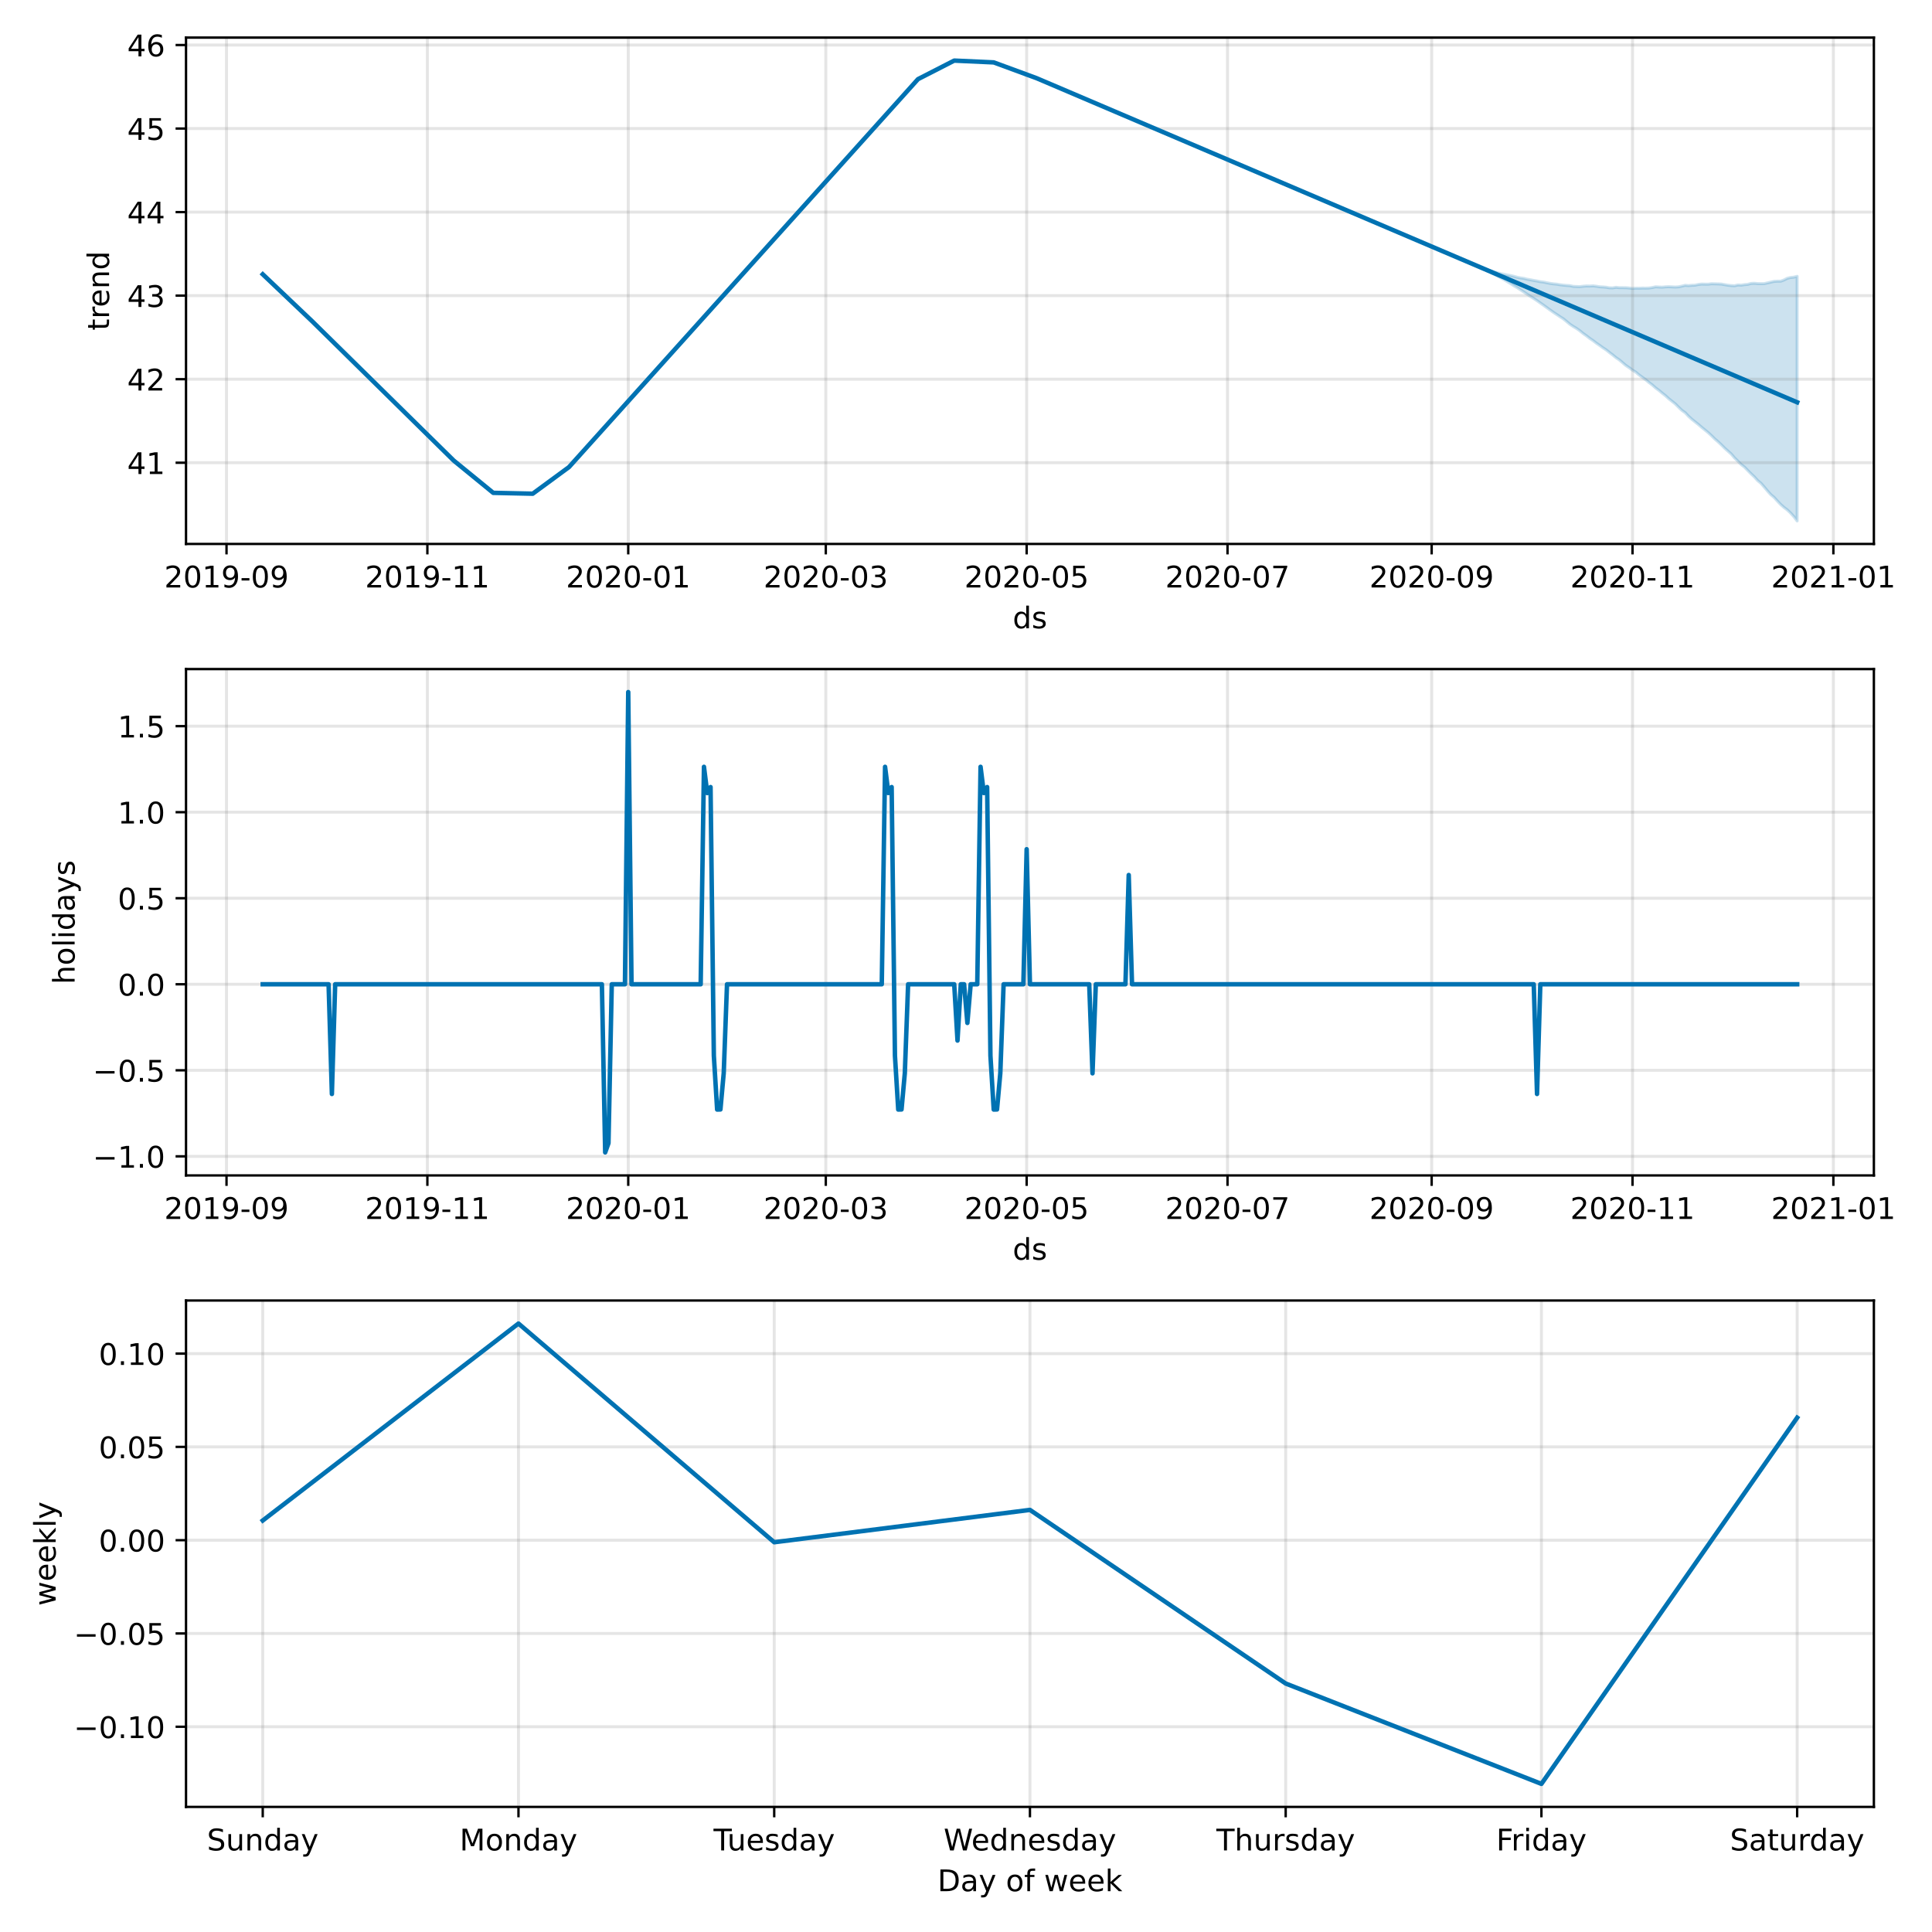 <?xml version="1.0" encoding="utf-8" standalone="no"?>
<!DOCTYPE svg PUBLIC "-//W3C//DTD SVG 1.1//EN"
  "http://www.w3.org/Graphics/SVG/1.1/DTD/svg11.dtd">
<!-- Created with matplotlib (https://matplotlib.org/) -->
<svg height="648pt" version="1.1" viewBox="0 0 648 648" width="648pt" xmlns="http://www.w3.org/2000/svg" xmlns:xlink="http://www.w3.org/1999/xlink">
 <defs>
  <style type="text/css">*{stroke-linecap:butt;stroke-linejoin:round;}</style>
 </defs>
 <g id="figure_1">
  <g id="patch_1">
   <path d="M 0 648 
L 648 648 
L 648 0 
L 0 0 
z
" style="fill:#ffffff;"/>
  </g>
  <g id="axes_1">
   <g id="patch_2">
    <path d="M 62.39 182.444 
L 628.505 182.444 
L 628.505 12.607 
L 62.39 12.607 
z
" style="fill:#ffffff;"/>
   </g>
   <g id="PolyCollection_1">
    <defs>
     <path d="M 88.123 -556.002 
L 88.123 -556.002 
L 89.227 -554.962 
L 90.331 -553.922 
L 91.436 -552.881 
L 92.54 -551.841 
L 93.645 -550.8 
L 94.749 -549.76 
L 95.853 -548.72 
L 96.958 -547.679 
L 98.062 -546.639 
L 99.167 -545.599 
L 100.271 -544.558 
L 101.375 -543.518 
L 102.48 -542.431 
L 103.584 -541.344 
L 104.689 -540.258 
L 105.793 -539.171 
L 106.897 -538.084 
L 108.002 -536.997 
L 109.106 -535.911 
L 110.211 -534.824 
L 111.315 -533.737 
L 112.419 -532.65 
L 113.524 -531.564 
L 114.628 -530.477 
L 115.733 -529.39 
L 116.837 -528.303 
L 117.941 -527.217 
L 119.046 -526.13 
L 120.15 -525.043 
L 121.255 -523.956 
L 122.359 -522.869 
L 123.463 -521.783 
L 124.568 -520.696 
L 125.672 -519.609 
L 126.777 -518.522 
L 127.881 -517.436 
L 128.985 -516.349 
L 130.09 -515.262 
L 131.194 -514.175 
L 132.299 -513.089 
L 133.403 -512.002 
L 134.507 -510.915 
L 135.612 -509.828 
L 136.716 -508.741 
L 137.821 -507.655 
L 138.925 -506.568 
L 140.029 -505.481 
L 141.134 -504.394 
L 142.238 -503.308 
L 143.343 -502.221 
L 144.447 -501.134 
L 145.551 -500.047 
L 146.656 -498.961 
L 147.76 -497.874 
L 148.865 -496.787 
L 149.969 -495.7 
L 151.073 -494.613 
L 152.178 -493.527 
L 153.282 -492.624 
L 154.387 -491.722 
L 155.491 -490.819 
L 156.595 -489.917 
L 157.7 -489.015 
L 158.804 -488.112 
L 159.909 -487.21 
L 161.013 -486.308 
L 162.117 -485.405 
L 163.222 -484.503 
L 164.326 -483.6 
L 165.431 -482.698 
L 166.535 -482.674 
L 167.639 -482.65 
L 168.744 -482.626 
L 169.848 -482.602 
L 170.953 -482.578 
L 172.057 -482.554 
L 173.161 -482.53 
L 174.266 -482.506 
L 175.37 -482.483 
L 176.475 -482.459 
L 177.579 -482.435 
L 178.683 -482.411 
L 179.788 -483.222 
L 180.892 -484.033 
L 181.997 -484.844 
L 183.101 -485.655 
L 184.205 -486.467 
L 185.31 -487.278 
L 186.414 -488.089 
L 187.519 -488.9 
L 188.623 -489.711 
L 189.727 -490.522 
L 190.832 -491.334 
L 191.936 -492.561 
L 193.041 -493.789 
L 194.145 -495.017 
L 195.249 -496.245 
L 196.354 -497.473 
L 197.458 -498.701 
L 198.563 -499.928 
L 199.667 -501.156 
L 200.771 -502.384 
L 201.876 -503.612 
L 202.98 -504.84 
L 204.085 -506.067 
L 205.189 -507.295 
L 206.293 -508.523 
L 207.398 -509.751 
L 208.502 -510.979 
L 209.607 -512.207 
L 210.711 -513.434 
L 211.815 -514.662 
L 212.92 -515.89 
L 214.024 -517.118 
L 215.129 -518.346 
L 216.233 -519.574 
L 217.337 -520.801 
L 218.442 -522.029 
L 219.546 -523.257 
L 220.651 -524.485 
L 221.755 -525.713 
L 222.859 -526.941 
L 223.964 -528.168 
L 225.068 -529.396 
L 226.173 -530.624 
L 227.277 -531.852 
L 228.381 -533.08 
L 229.486 -534.308 
L 230.59 -535.535 
L 231.695 -536.763 
L 232.799 -537.991 
L 233.903 -539.219 
L 235.008 -540.447 
L 236.112 -541.675 
L 237.217 -542.902 
L 238.321 -544.13 
L 239.425 -545.358 
L 240.53 -546.586 
L 241.634 -547.814 
L 242.739 -549.042 
L 243.843 -550.269 
L 244.947 -551.497 
L 246.052 -552.725 
L 247.156 -553.953 
L 248.261 -555.181 
L 249.365 -556.408 
L 250.469 -557.636 
L 251.574 -558.864 
L 252.678 -560.092 
L 253.783 -561.32 
L 254.887 -562.548 
L 255.991 -563.775 
L 257.096 -565.003 
L 258.2 -566.231 
L 259.305 -567.459 
L 260.409 -568.687 
L 261.513 -569.915 
L 262.618 -571.142 
L 263.722 -572.37 
L 264.827 -573.598 
L 265.931 -574.826 
L 267.035 -576.054 
L 268.14 -577.282 
L 269.244 -578.509 
L 270.349 -579.737 
L 271.453 -580.965 
L 272.557 -582.193 
L 273.662 -583.421 
L 274.766 -584.649 
L 275.871 -585.876 
L 276.975 -587.104 
L 278.079 -588.332 
L 279.184 -589.56 
L 280.288 -590.788 
L 281.393 -592.016 
L 282.497 -593.243 
L 283.601 -594.471 
L 284.706 -595.699 
L 285.81 -596.927 
L 286.915 -598.155 
L 288.019 -599.383 
L 289.123 -600.61 
L 290.228 -601.838 
L 291.332 -603.066 
L 292.437 -604.294 
L 293.541 -605.522 
L 294.645 -606.75 
L 295.75 -607.975 
L 296.854 -609.2 
L 297.959 -610.425 
L 299.063 -611.651 
L 300.167 -612.876 
L 301.272 -614.101 
L 302.376 -615.326 
L 303.481 -616.552 
L 304.585 -617.777 
L 305.689 -619.002 
L 306.794 -620.228 
L 307.898 -621.453 
L 309.003 -622.018 
L 310.107 -622.584 
L 311.211 -623.149 
L 312.316 -623.715 
L 313.42 -624.28 
L 314.525 -624.846 
L 315.629 -625.411 
L 316.733 -625.977 
L 317.838 -626.542 
L 318.942 -627.108 
L 320.047 -627.674 
L 321.151 -627.623 
L 322.255 -627.573 
L 323.36 -627.523 
L 324.464 -627.473 
L 325.569 -627.423 
L 326.673 -627.373 
L 327.777 -627.323 
L 328.882 -627.273 
L 329.986 -627.223 
L 331.091 -627.173 
L 332.195 -627.123 
L 333.299 -627.073 
L 334.404 -626.672 
L 335.508 -626.27 
L 336.613 -625.869 
L 337.717 -625.467 
L 338.821 -625.066 
L 339.926 -624.664 
L 341.03 -624.263 
L 342.135 -623.861 
L 343.239 -623.46 
L 344.343 -623.058 
L 345.448 -622.657 
L 346.552 -622.255 
L 347.657 -621.785 
L 348.761 -621.314 
L 349.865 -620.844 
L 350.97 -620.373 
L 352.074 -619.902 
L 353.179 -619.432 
L 354.283 -618.961 
L 355.387 -618.49 
L 356.492 -618.02 
L 357.596 -617.549 
L 358.701 -617.079 
L 359.805 -616.608 
L 360.909 -616.137 
L 362.014 -615.667 
L 363.118 -615.196 
L 364.223 -614.725 
L 365.327 -614.255 
L 366.431 -613.784 
L 367.536 -613.313 
L 368.64 -612.843 
L 369.745 -612.372 
L 370.849 -611.902 
L 371.953 -611.431 
L 373.058 -610.96 
L 374.162 -610.49 
L 375.267 -610.019 
L 376.371 -609.548 
L 377.475 -609.078 
L 378.58 -608.607 
L 379.684 -608.136 
L 380.789 -607.666 
L 381.893 -607.195 
L 382.997 -606.725 
L 384.102 -606.254 
L 385.206 -605.783 
L 386.311 -605.313 
L 387.415 -604.842 
L 388.519 -604.371 
L 389.624 -603.901 
L 390.728 -603.43 
L 391.833 -602.96 
L 392.937 -602.489 
L 394.041 -602.018 
L 395.146 -601.548 
L 396.25 -601.077 
L 397.355 -600.606 
L 398.459 -600.136 
L 399.563 -599.665 
L 400.668 -599.194 
L 401.772 -598.724 
L 402.877 -598.253 
L 403.981 -597.783 
L 405.085 -597.312 
L 406.19 -596.841 
L 407.294 -596.371 
L 408.399 -595.9 
L 409.503 -595.429 
L 410.607 -594.959 
L 411.712 -594.488 
L 412.816 -594.017 
L 413.921 -593.547 
L 415.025 -593.076 
L 416.129 -592.606 
L 417.234 -592.135 
L 418.338 -591.664 
L 419.443 -591.194 
L 420.547 -590.723 
L 421.651 -590.252 
L 422.756 -589.782 
L 423.86 -589.311 
L 424.965 -588.84 
L 426.069 -588.37 
L 427.173 -587.899 
L 428.278 -587.429 
L 429.382 -586.958 
L 430.487 -586.487 
L 431.591 -586.017 
L 432.695 -585.546 
L 433.8 -585.075 
L 434.904 -584.605 
L 436.009 -584.134 
L 437.113 -583.663 
L 438.217 -583.193 
L 439.322 -582.722 
L 440.426 -582.252 
L 441.531 -581.781 
L 442.635 -581.31 
L 443.739 -580.84 
L 444.844 -580.369 
L 445.948 -579.898 
L 447.053 -579.428 
L 448.157 -578.957 
L 449.261 -578.487 
L 450.366 -578.016 
L 451.47 -577.545 
L 452.575 -577.075 
L 453.679 -576.604 
L 454.783 -576.133 
L 455.888 -575.663 
L 456.992 -575.192 
L 458.097 -574.721 
L 459.201 -574.251 
L 460.305 -573.78 
L 461.41 -573.31 
L 462.514 -572.839 
L 463.619 -572.368 
L 464.723 -571.898 
L 465.827 -571.427 
L 466.932 -570.956 
L 468.036 -570.486 
L 469.141 -570.015 
L 470.245 -569.544 
L 471.349 -569.074 
L 472.454 -568.603 
L 473.558 -568.133 
L 474.663 -567.662 
L 475.767 -567.191 
L 476.871 -566.721 
L 477.976 -566.25 
L 479.08 -565.779 
L 480.185 -565.309 
L 481.289 -564.838 
L 482.393 -564.367 
L 483.498 -563.897 
L 484.602 -563.426 
L 485.707 -562.956 
L 486.811 -562.485 
L 487.915 -562.014 
L 489.02 -561.544 
L 490.124 -561.073 
L 491.229 -560.602 
L 492.333 -560.132 
L 493.437 -559.661 
L 494.542 -559.19 
L 495.646 -558.72 
L 496.751 -558.235 
L 497.855 -557.722 
L 498.959 -557.173 
L 500.064 -556.596 
L 501.168 -555.991 
L 502.273 -555.404 
L 503.377 -554.814 
L 504.481 -554.208 
L 505.586 -553.525 
L 506.69 -552.866 
L 507.795 -552.157 
L 508.899 -551.51 
L 510.003 -550.793 
L 511.108 -550.061 
L 512.212 -549.325 
L 513.317 -548.588 
L 514.421 -547.888 
L 515.525 -547.162 
L 516.63 -546.383 
L 517.734 -545.612 
L 518.839 -544.809 
L 519.943 -544.016 
L 521.047 -543.231 
L 522.152 -542.5 
L 523.256 -541.763 
L 524.361 -541.065 
L 525.465 -540.162 
L 526.569 -539.229 
L 527.674 -538.508 
L 528.778 -537.848 
L 529.883 -537.067 
L 530.987 -536.158 
L 532.091 -535.38 
L 533.196 -534.519 
L 534.3 -533.779 
L 535.405 -532.926 
L 536.509 -532.171 
L 537.613 -531.367 
L 538.718 -530.65 
L 539.822 -529.775 
L 540.927 -528.937 
L 542.031 -528.029 
L 543.135 -527.297 
L 544.24 -526.348 
L 545.344 -525.406 
L 546.449 -524.673 
L 547.553 -523.851 
L 548.657 -523.182 
L 549.762 -522.242 
L 550.866 -521.45 
L 551.971 -520.65 
L 553.075 -519.709 
L 554.179 -518.891 
L 555.284 -517.908 
L 556.388 -517.093 
L 557.493 -516.162 
L 558.597 -515.297 
L 559.701 -514.283 
L 560.806 -513.4 
L 561.91 -512.52 
L 563.015 -511.408 
L 564.119 -510.36 
L 565.223 -509.582 
L 566.328 -508.4 
L 567.432 -507.396 
L 568.537 -506.512 
L 569.641 -505.635 
L 570.745 -504.682 
L 571.85 -503.779 
L 572.954 -502.883 
L 574.059 -501.862 
L 575.163 -500.769 
L 576.267 -499.818 
L 577.372 -498.791 
L 578.476 -497.673 
L 579.581 -496.691 
L 580.685 -495.713 
L 581.789 -494.408 
L 582.894 -493.332 
L 583.998 -492.192 
L 585.103 -491.347 
L 586.207 -490.209 
L 587.311 -489.097 
L 588.416 -488.06 
L 589.52 -486.822 
L 590.625 -485.92 
L 591.729 -484.652 
L 592.833 -483.328 
L 593.938 -482.102 
L 595.042 -481.179 
L 596.147 -479.947 
L 597.251 -478.793 
L 598.355 -477.815 
L 599.46 -476.983 
L 600.564 -475.94 
L 601.669 -474.721 
L 602.773 -473.276 
L 602.773 -555.319 
L 602.773 -555.319 
L 601.669 -555.032 
L 600.564 -554.927 
L 599.46 -554.651 
L 598.355 -554.086 
L 597.251 -553.682 
L 596.147 -553.687 
L 595.042 -553.618 
L 593.938 -553.368 
L 592.833 -553.118 
L 591.729 -552.869 
L 590.625 -552.857 
L 589.52 -552.883 
L 588.416 -552.978 
L 587.311 -552.93 
L 586.207 -552.625 
L 585.103 -552.524 
L 583.998 -552.357 
L 582.894 -552.412 
L 581.789 -552.152 
L 580.685 -552.213 
L 579.581 -552.326 
L 578.476 -552.517 
L 577.372 -552.722 
L 576.267 -552.768 
L 575.163 -552.8 
L 574.059 -552.831 
L 572.954 -552.684 
L 571.85 -552.69 
L 570.745 -552.716 
L 569.641 -552.589 
L 568.537 -552.343 
L 567.432 -552.303 
L 566.328 -552.202 
L 565.223 -552.301 
L 564.119 -552.024 
L 563.015 -551.797 
L 561.91 -551.722 
L 560.806 -551.78 
L 559.701 -551.836 
L 558.597 -551.788 
L 557.493 -551.677 
L 556.388 -551.731 
L 555.284 -551.795 
L 554.179 -551.553 
L 553.075 -551.387 
L 551.971 -551.358 
L 550.866 -551.366 
L 549.762 -551.324 
L 548.657 -551.339 
L 547.553 -551.268 
L 546.449 -551.398 
L 545.344 -551.493 
L 544.24 -551.502 
L 543.135 -551.504 
L 542.031 -551.632 
L 540.927 -551.444 
L 539.822 -551.457 
L 538.718 -551.66 
L 537.613 -551.749 
L 536.509 -551.812 
L 535.405 -551.987 
L 534.3 -552.119 
L 533.196 -552.049 
L 532.091 -552.077 
L 530.987 -551.986 
L 529.883 -551.86 
L 528.778 -551.893 
L 527.674 -551.94 
L 526.569 -552.18 
L 525.465 -552.26 
L 524.361 -552.358 
L 523.256 -552.494 
L 522.152 -552.69 
L 521.047 -552.79 
L 519.943 -552.948 
L 518.839 -553.154 
L 517.734 -553.384 
L 516.63 -553.515 
L 515.525 -553.742 
L 514.421 -553.939 
L 513.317 -554.155 
L 512.212 -554.345 
L 511.108 -554.628 
L 510.003 -554.786 
L 508.899 -554.994 
L 507.795 -555.31 
L 506.69 -555.56 
L 505.586 -555.769 
L 504.481 -555.997 
L 503.377 -556.228 
L 502.273 -556.529 
L 501.168 -556.813 
L 500.064 -557.141 
L 498.959 -557.504 
L 497.855 -557.888 
L 496.751 -558.295 
L 495.646 -558.722 
L 494.542 -559.19 
L 493.437 -559.661 
L 492.333 -560.132 
L 491.229 -560.602 
L 490.124 -561.073 
L 489.02 -561.544 
L 487.915 -562.014 
L 486.811 -562.485 
L 485.707 -562.956 
L 484.602 -563.426 
L 483.498 -563.897 
L 482.393 -564.367 
L 481.289 -564.838 
L 480.185 -565.309 
L 479.08 -565.779 
L 477.976 -566.25 
L 476.871 -566.721 
L 475.767 -567.191 
L 474.663 -567.662 
L 473.558 -568.133 
L 472.454 -568.603 
L 471.349 -569.074 
L 470.245 -569.544 
L 469.141 -570.015 
L 468.036 -570.486 
L 466.932 -570.956 
L 465.827 -571.427 
L 464.723 -571.898 
L 463.619 -572.368 
L 462.514 -572.839 
L 461.41 -573.31 
L 460.305 -573.78 
L 459.201 -574.251 
L 458.097 -574.721 
L 456.992 -575.192 
L 455.888 -575.663 
L 454.783 -576.133 
L 453.679 -576.604 
L 452.575 -577.075 
L 451.47 -577.545 
L 450.366 -578.016 
L 449.261 -578.487 
L 448.157 -578.957 
L 447.053 -579.428 
L 445.948 -579.898 
L 444.844 -580.369 
L 443.739 -580.84 
L 442.635 -581.31 
L 441.531 -581.781 
L 440.426 -582.252 
L 439.322 -582.722 
L 438.217 -583.193 
L 437.113 -583.663 
L 436.009 -584.134 
L 434.904 -584.605 
L 433.8 -585.075 
L 432.695 -585.546 
L 431.591 -586.017 
L 430.487 -586.487 
L 429.382 -586.958 
L 428.278 -587.429 
L 427.173 -587.899 
L 426.069 -588.37 
L 424.965 -588.84 
L 423.86 -589.311 
L 422.756 -589.782 
L 421.651 -590.252 
L 420.547 -590.723 
L 419.443 -591.194 
L 418.338 -591.664 
L 417.234 -592.135 
L 416.129 -592.606 
L 415.025 -593.076 
L 413.921 -593.547 
L 412.816 -594.017 
L 411.712 -594.488 
L 410.607 -594.959 
L 409.503 -595.429 
L 408.399 -595.9 
L 407.294 -596.371 
L 406.19 -596.841 
L 405.085 -597.312 
L 403.981 -597.783 
L 402.877 -598.253 
L 401.772 -598.724 
L 400.668 -599.194 
L 399.563 -599.665 
L 398.459 -600.136 
L 397.355 -600.606 
L 396.25 -601.077 
L 395.146 -601.548 
L 394.041 -602.018 
L 392.937 -602.489 
L 391.833 -602.96 
L 390.728 -603.43 
L 389.624 -603.901 
L 388.519 -604.371 
L 387.415 -604.842 
L 386.311 -605.313 
L 385.206 -605.783 
L 384.102 -606.254 
L 382.997 -606.725 
L 381.893 -607.195 
L 380.789 -607.666 
L 379.684 -608.136 
L 378.58 -608.607 
L 377.475 -609.078 
L 376.371 -609.548 
L 375.267 -610.019 
L 374.162 -610.49 
L 373.058 -610.96 
L 371.953 -611.431 
L 370.849 -611.902 
L 369.745 -612.372 
L 368.64 -612.843 
L 367.536 -613.313 
L 366.431 -613.784 
L 365.327 -614.255 
L 364.223 -614.725 
L 363.118 -615.196 
L 362.014 -615.667 
L 360.909 -616.137 
L 359.805 -616.608 
L 358.701 -617.079 
L 357.596 -617.549 
L 356.492 -618.02 
L 355.387 -618.49 
L 354.283 -618.961 
L 353.179 -619.432 
L 352.074 -619.902 
L 350.97 -620.373 
L 349.865 -620.844 
L 348.761 -621.314 
L 347.657 -621.785 
L 346.552 -622.255 
L 345.448 -622.657 
L 344.343 -623.058 
L 343.239 -623.46 
L 342.135 -623.861 
L 341.03 -624.263 
L 339.926 -624.664 
L 338.821 -625.066 
L 337.717 -625.467 
L 336.613 -625.869 
L 335.508 -626.27 
L 334.404 -626.672 
L 333.299 -627.073 
L 332.195 -627.123 
L 331.091 -627.173 
L 329.986 -627.223 
L 328.882 -627.273 
L 327.777 -627.323 
L 326.673 -627.373 
L 325.569 -627.423 
L 324.464 -627.473 
L 323.36 -627.523 
L 322.255 -627.573 
L 321.151 -627.623 
L 320.047 -627.674 
L 318.942 -627.108 
L 317.838 -626.542 
L 316.733 -625.977 
L 315.629 -625.411 
L 314.525 -624.846 
L 313.42 -624.28 
L 312.316 -623.715 
L 311.211 -623.149 
L 310.107 -622.584 
L 309.003 -622.018 
L 307.898 -621.453 
L 306.794 -620.228 
L 305.689 -619.002 
L 304.585 -617.777 
L 303.481 -616.552 
L 302.376 -615.326 
L 301.272 -614.101 
L 300.167 -612.876 
L 299.063 -611.651 
L 297.959 -610.425 
L 296.854 -609.2 
L 295.75 -607.975 
L 294.645 -606.75 
L 293.541 -605.522 
L 292.437 -604.294 
L 291.332 -603.066 
L 290.228 -601.838 
L 289.123 -600.61 
L 288.019 -599.383 
L 286.915 -598.155 
L 285.81 -596.927 
L 284.706 -595.699 
L 283.601 -594.471 
L 282.497 -593.243 
L 281.393 -592.016 
L 280.288 -590.788 
L 279.184 -589.56 
L 278.079 -588.332 
L 276.975 -587.104 
L 275.871 -585.876 
L 274.766 -584.649 
L 273.662 -583.421 
L 272.557 -582.193 
L 271.453 -580.965 
L 270.349 -579.737 
L 269.244 -578.509 
L 268.14 -577.282 
L 267.035 -576.054 
L 265.931 -574.826 
L 264.827 -573.598 
L 263.722 -572.37 
L 262.618 -571.142 
L 261.513 -569.915 
L 260.409 -568.687 
L 259.305 -567.459 
L 258.2 -566.231 
L 257.096 -565.003 
L 255.991 -563.775 
L 254.887 -562.548 
L 253.783 -561.32 
L 252.678 -560.092 
L 251.574 -558.864 
L 250.469 -557.636 
L 249.365 -556.408 
L 248.261 -555.181 
L 247.156 -553.953 
L 246.052 -552.725 
L 244.947 -551.497 
L 243.843 -550.269 
L 242.739 -549.042 
L 241.634 -547.814 
L 240.53 -546.586 
L 239.425 -545.358 
L 238.321 -544.13 
L 237.217 -542.902 
L 236.112 -541.675 
L 235.008 -540.447 
L 233.903 -539.219 
L 232.799 -537.991 
L 231.695 -536.763 
L 230.59 -535.535 
L 229.486 -534.308 
L 228.381 -533.08 
L 227.277 -531.852 
L 226.173 -530.624 
L 225.068 -529.396 
L 223.964 -528.168 
L 222.859 -526.941 
L 221.755 -525.713 
L 220.651 -524.485 
L 219.546 -523.257 
L 218.442 -522.029 
L 217.337 -520.801 
L 216.233 -519.574 
L 215.129 -518.346 
L 214.024 -517.118 
L 212.92 -515.89 
L 211.815 -514.662 
L 210.711 -513.434 
L 209.607 -512.207 
L 208.502 -510.979 
L 207.398 -509.751 
L 206.293 -508.523 
L 205.189 -507.295 
L 204.085 -506.067 
L 202.98 -504.84 
L 201.876 -503.612 
L 200.771 -502.384 
L 199.667 -501.156 
L 198.563 -499.928 
L 197.458 -498.701 
L 196.354 -497.473 
L 195.249 -496.245 
L 194.145 -495.017 
L 193.041 -493.789 
L 191.936 -492.561 
L 190.832 -491.334 
L 189.727 -490.522 
L 188.623 -489.711 
L 187.519 -488.9 
L 186.414 -488.089 
L 185.31 -487.278 
L 184.205 -486.467 
L 183.101 -485.655 
L 181.997 -484.844 
L 180.892 -484.033 
L 179.788 -483.222 
L 178.683 -482.411 
L 177.579 -482.435 
L 176.475 -482.459 
L 175.37 -482.483 
L 174.266 -482.506 
L 173.161 -482.53 
L 172.057 -482.554 
L 170.953 -482.578 
L 169.848 -482.602 
L 168.744 -482.626 
L 167.639 -482.65 
L 166.535 -482.674 
L 165.431 -482.698 
L 164.326 -483.6 
L 163.222 -484.503 
L 162.117 -485.405 
L 161.013 -486.308 
L 159.909 -487.21 
L 158.804 -488.112 
L 157.7 -489.015 
L 156.595 -489.917 
L 155.491 -490.819 
L 154.387 -491.722 
L 153.282 -492.624 
L 152.178 -493.527 
L 151.073 -494.613 
L 149.969 -495.7 
L 148.865 -496.787 
L 147.76 -497.874 
L 146.656 -498.961 
L 145.551 -500.047 
L 144.447 -501.134 
L 143.343 -502.221 
L 142.238 -503.308 
L 141.134 -504.394 
L 140.029 -505.481 
L 138.925 -506.568 
L 137.821 -507.655 
L 136.716 -508.741 
L 135.612 -509.828 
L 134.507 -510.915 
L 133.403 -512.002 
L 132.299 -513.089 
L 131.194 -514.175 
L 130.09 -515.262 
L 128.985 -516.349 
L 127.881 -517.436 
L 126.777 -518.522 
L 125.672 -519.609 
L 124.568 -520.696 
L 123.463 -521.783 
L 122.359 -522.869 
L 121.255 -523.956 
L 120.15 -525.043 
L 119.046 -526.13 
L 117.941 -527.217 
L 116.837 -528.303 
L 115.733 -529.39 
L 114.628 -530.477 
L 113.524 -531.564 
L 112.419 -532.65 
L 111.315 -533.737 
L 110.211 -534.824 
L 109.106 -535.911 
L 108.002 -536.997 
L 106.897 -538.084 
L 105.793 -539.171 
L 104.689 -540.258 
L 103.584 -541.344 
L 102.48 -542.431 
L 101.375 -543.518 
L 100.271 -544.558 
L 99.167 -545.599 
L 98.062 -546.639 
L 96.958 -547.679 
L 95.853 -548.72 
L 94.749 -549.76 
L 93.645 -550.8 
L 92.54 -551.841 
L 91.436 -552.881 
L 90.331 -553.922 
L 89.227 -554.962 
L 88.123 -556.002 
z
" id="m9b72c5b6f3" style="stroke:#0072b2;stroke-opacity:0.2;"/>
    </defs>
    <g clip-path="url(#pde2ffd3376)">
     <use style="fill:#0072b2;fill-opacity:0.2;stroke:#0072b2;stroke-opacity:0.2;" x="0" xlink:href="#m9b72c5b6f3" y="648"/>
    </g>
   </g>
   <g id="matplotlib.axis_1">
    <g id="xtick_1">
     <g id="line2d_1">
      <path clip-path="url(#pde2ffd3376)" d="M 75.974 182.444 
L 75.974 12.607 
" style="fill:none;stroke:#808080;stroke-linecap:square;stroke-opacity:0.2;"/>
     </g>
     <g id="line2d_2">
      <defs>
       <path d="M 0 0 
L 0 3.5 
" id="meb165d8b36" style="stroke:#000000;stroke-width:0.8;"/>
      </defs>
      <g>
       <use style="stroke:#000000;stroke-width:0.8;" x="75.974" xlink:href="#meb165d8b36" y="182.444"/>
      </g>
     </g>
     <g id="text_1">
      <!-- 2019-09 -->
      <g transform="translate(55.083 197.043)scale(0.1 -0.1)">
       <defs>
        <path d="M 19.188 8.297 
L 53.609 8.297 
L 53.609 0 
L 7.328 0 
L 7.328 8.297 
Q 12.938 14.109 22.625 23.891 
Q 32.328 33.688 34.812 36.531 
Q 39.547 41.844 41.422 45.531 
Q 43.312 49.219 43.312 52.781 
Q 43.312 58.594 39.234 62.25 
Q 35.156 65.922 28.609 65.922 
Q 23.969 65.922 18.812 64.312 
Q 13.672 62.703 7.812 59.422 
L 7.812 69.391 
Q 13.766 71.781 18.938 73 
Q 24.125 74.219 28.422 74.219 
Q 39.75 74.219 46.484 68.547 
Q 53.219 62.891 53.219 53.422 
Q 53.219 48.922 51.531 44.891 
Q 49.859 40.875 45.406 35.406 
Q 44.188 33.984 37.641 27.219 
Q 31.109 20.453 19.188 8.297 
z
" id="DejaVuSans-50"/>
        <path d="M 31.781 66.406 
Q 24.172 66.406 20.328 58.906 
Q 16.5 51.422 16.5 36.375 
Q 16.5 21.391 20.328 13.891 
Q 24.172 6.391 31.781 6.391 
Q 39.453 6.391 43.281 13.891 
Q 47.125 21.391 47.125 36.375 
Q 47.125 51.422 43.281 58.906 
Q 39.453 66.406 31.781 66.406 
z
M 31.781 74.219 
Q 44.047 74.219 50.516 64.516 
Q 56.984 54.828 56.984 36.375 
Q 56.984 17.969 50.516 8.266 
Q 44.047 -1.422 31.781 -1.422 
Q 19.531 -1.422 13.062 8.266 
Q 6.594 17.969 6.594 36.375 
Q 6.594 54.828 13.062 64.516 
Q 19.531 74.219 31.781 74.219 
z
" id="DejaVuSans-48"/>
        <path d="M 12.406 8.297 
L 28.516 8.297 
L 28.516 63.922 
L 10.984 60.406 
L 10.984 69.391 
L 28.422 72.906 
L 38.281 72.906 
L 38.281 8.297 
L 54.391 8.297 
L 54.391 0 
L 12.406 0 
z
" id="DejaVuSans-49"/>
        <path d="M 10.984 1.516 
L 10.984 10.5 
Q 14.703 8.734 18.5 7.812 
Q 22.312 6.891 25.984 6.891 
Q 35.75 6.891 40.891 13.453 
Q 46.047 20.016 46.781 33.406 
Q 43.953 29.203 39.594 26.953 
Q 35.25 24.703 29.984 24.703 
Q 19.047 24.703 12.672 31.312 
Q 6.297 37.938 6.297 49.422 
Q 6.297 60.641 12.938 67.422 
Q 19.578 74.219 30.609 74.219 
Q 43.266 74.219 49.922 64.516 
Q 56.594 54.828 56.594 36.375 
Q 56.594 19.141 48.406 8.859 
Q 40.234 -1.422 26.422 -1.422 
Q 22.703 -1.422 18.891 -0.688 
Q 15.094 0.047 10.984 1.516 
z
M 30.609 32.422 
Q 37.25 32.422 41.125 36.953 
Q 45.016 41.5 45.016 49.422 
Q 45.016 57.281 41.125 61.844 
Q 37.25 66.406 30.609 66.406 
Q 23.969 66.406 20.094 61.844 
Q 16.219 57.281 16.219 49.422 
Q 16.219 41.5 20.094 36.953 
Q 23.969 32.422 30.609 32.422 
z
" id="DejaVuSans-57"/>
        <path d="M 4.891 31.391 
L 31.203 31.391 
L 31.203 23.391 
L 4.891 23.391 
z
" id="DejaVuSans-45"/>
       </defs>
       <use xlink:href="#DejaVuSans-50"/>
       <use x="63.623" xlink:href="#DejaVuSans-48"/>
       <use x="127.246" xlink:href="#DejaVuSans-49"/>
       <use x="190.869" xlink:href="#DejaVuSans-57"/>
       <use x="254.492" xlink:href="#DejaVuSans-45"/>
       <use x="290.576" xlink:href="#DejaVuSans-48"/>
       <use x="354.199" xlink:href="#DejaVuSans-57"/>
      </g>
     </g>
    </g>
    <g id="xtick_2">
     <g id="line2d_3">
      <path clip-path="url(#pde2ffd3376)" d="M 143.343 182.444 
L 143.343 12.607 
" style="fill:none;stroke:#808080;stroke-linecap:square;stroke-opacity:0.2;"/>
     </g>
     <g id="line2d_4">
      <g>
       <use style="stroke:#000000;stroke-width:0.8;" x="143.343" xlink:href="#meb165d8b36" y="182.444"/>
      </g>
     </g>
     <g id="text_2">
      <!-- 2019-11 -->
      <g transform="translate(122.451 197.043)scale(0.1 -0.1)">
       <use xlink:href="#DejaVuSans-50"/>
       <use x="63.623" xlink:href="#DejaVuSans-48"/>
       <use x="127.246" xlink:href="#DejaVuSans-49"/>
       <use x="190.869" xlink:href="#DejaVuSans-57"/>
       <use x="254.492" xlink:href="#DejaVuSans-45"/>
       <use x="290.576" xlink:href="#DejaVuSans-49"/>
       <use x="354.199" xlink:href="#DejaVuSans-49"/>
      </g>
     </g>
    </g>
    <g id="xtick_3">
     <g id="line2d_5">
      <path clip-path="url(#pde2ffd3376)" d="M 210.711 182.444 
L 210.711 12.607 
" style="fill:none;stroke:#808080;stroke-linecap:square;stroke-opacity:0.2;"/>
     </g>
     <g id="line2d_6">
      <g>
       <use style="stroke:#000000;stroke-width:0.8;" x="210.711" xlink:href="#meb165d8b36" y="182.444"/>
      </g>
     </g>
     <g id="text_3">
      <!-- 2020-01 -->
      <g transform="translate(189.82 197.043)scale(0.1 -0.1)">
       <use xlink:href="#DejaVuSans-50"/>
       <use x="63.623" xlink:href="#DejaVuSans-48"/>
       <use x="127.246" xlink:href="#DejaVuSans-50"/>
       <use x="190.869" xlink:href="#DejaVuSans-48"/>
       <use x="254.492" xlink:href="#DejaVuSans-45"/>
       <use x="290.576" xlink:href="#DejaVuSans-48"/>
       <use x="354.199" xlink:href="#DejaVuSans-49"/>
      </g>
     </g>
    </g>
    <g id="xtick_4">
     <g id="line2d_7">
      <path clip-path="url(#pde2ffd3376)" d="M 276.975 182.444 
L 276.975 12.607 
" style="fill:none;stroke:#808080;stroke-linecap:square;stroke-opacity:0.2;"/>
     </g>
     <g id="line2d_8">
      <g>
       <use style="stroke:#000000;stroke-width:0.8;" x="276.975" xlink:href="#meb165d8b36" y="182.444"/>
      </g>
     </g>
     <g id="text_4">
      <!-- 2020-03 -->
      <g transform="translate(256.084 197.043)scale(0.1 -0.1)">
       <defs>
        <path d="M 40.578 39.312 
Q 47.656 37.797 51.625 33 
Q 55.609 28.219 55.609 21.188 
Q 55.609 10.406 48.188 4.484 
Q 40.766 -1.422 27.094 -1.422 
Q 22.516 -1.422 17.656 -0.516 
Q 12.797 0.391 7.625 2.203 
L 7.625 11.719 
Q 11.719 9.328 16.594 8.109 
Q 21.484 6.891 26.812 6.891 
Q 36.078 6.891 40.938 10.547 
Q 45.797 14.203 45.797 21.188 
Q 45.797 27.641 41.281 31.266 
Q 36.766 34.906 28.719 34.906 
L 20.219 34.906 
L 20.219 43.016 
L 29.109 43.016 
Q 36.375 43.016 40.234 45.922 
Q 44.094 48.828 44.094 54.297 
Q 44.094 59.906 40.109 62.906 
Q 36.141 65.922 28.719 65.922 
Q 24.656 65.922 20.016 65.031 
Q 15.375 64.156 9.812 62.312 
L 9.812 71.094 
Q 15.438 72.656 20.344 73.438 
Q 25.25 74.219 29.594 74.219 
Q 40.828 74.219 47.359 69.109 
Q 53.906 64.016 53.906 55.328 
Q 53.906 49.266 50.438 45.094 
Q 46.969 40.922 40.578 39.312 
z
" id="DejaVuSans-51"/>
       </defs>
       <use xlink:href="#DejaVuSans-50"/>
       <use x="63.623" xlink:href="#DejaVuSans-48"/>
       <use x="127.246" xlink:href="#DejaVuSans-50"/>
       <use x="190.869" xlink:href="#DejaVuSans-48"/>
       <use x="254.492" xlink:href="#DejaVuSans-45"/>
       <use x="290.576" xlink:href="#DejaVuSans-48"/>
       <use x="354.199" xlink:href="#DejaVuSans-51"/>
      </g>
     </g>
    </g>
    <g id="xtick_5">
     <g id="line2d_9">
      <path clip-path="url(#pde2ffd3376)" d="M 344.343 182.444 
L 344.343 12.607 
" style="fill:none;stroke:#808080;stroke-linecap:square;stroke-opacity:0.2;"/>
     </g>
     <g id="line2d_10">
      <g>
       <use style="stroke:#000000;stroke-width:0.8;" x="344.343" xlink:href="#meb165d8b36" y="182.444"/>
      </g>
     </g>
     <g id="text_5">
      <!-- 2020-05 -->
      <g transform="translate(323.452 197.043)scale(0.1 -0.1)">
       <defs>
        <path d="M 10.797 72.906 
L 49.516 72.906 
L 49.516 64.594 
L 19.828 64.594 
L 19.828 46.734 
Q 21.969 47.469 24.109 47.828 
Q 26.266 48.188 28.422 48.188 
Q 40.625 48.188 47.75 41.5 
Q 54.891 34.812 54.891 23.391 
Q 54.891 11.625 47.562 5.094 
Q 40.234 -1.422 26.906 -1.422 
Q 22.312 -1.422 17.547 -0.641 
Q 12.797 0.141 7.719 1.703 
L 7.719 11.625 
Q 12.109 9.234 16.797 8.062 
Q 21.484 6.891 26.703 6.891 
Q 35.156 6.891 40.078 11.328 
Q 45.016 15.766 45.016 23.391 
Q 45.016 31 40.078 35.438 
Q 35.156 39.891 26.703 39.891 
Q 22.75 39.891 18.812 39.016 
Q 14.891 38.141 10.797 36.281 
z
" id="DejaVuSans-53"/>
       </defs>
       <use xlink:href="#DejaVuSans-50"/>
       <use x="63.623" xlink:href="#DejaVuSans-48"/>
       <use x="127.246" xlink:href="#DejaVuSans-50"/>
       <use x="190.869" xlink:href="#DejaVuSans-48"/>
       <use x="254.492" xlink:href="#DejaVuSans-45"/>
       <use x="290.576" xlink:href="#DejaVuSans-48"/>
       <use x="354.199" xlink:href="#DejaVuSans-53"/>
      </g>
     </g>
    </g>
    <g id="xtick_6">
     <g id="line2d_11">
      <path clip-path="url(#pde2ffd3376)" d="M 411.712 182.444 
L 411.712 12.607 
" style="fill:none;stroke:#808080;stroke-linecap:square;stroke-opacity:0.2;"/>
     </g>
     <g id="line2d_12">
      <g>
       <use style="stroke:#000000;stroke-width:0.8;" x="411.712" xlink:href="#meb165d8b36" y="182.444"/>
      </g>
     </g>
     <g id="text_6">
      <!-- 2020-07 -->
      <g transform="translate(390.82 197.043)scale(0.1 -0.1)">
       <defs>
        <path d="M 8.203 72.906 
L 55.078 72.906 
L 55.078 68.703 
L 28.609 0 
L 18.312 0 
L 43.219 64.594 
L 8.203 64.594 
z
" id="DejaVuSans-55"/>
       </defs>
       <use xlink:href="#DejaVuSans-50"/>
       <use x="63.623" xlink:href="#DejaVuSans-48"/>
       <use x="127.246" xlink:href="#DejaVuSans-50"/>
       <use x="190.869" xlink:href="#DejaVuSans-48"/>
       <use x="254.492" xlink:href="#DejaVuSans-45"/>
       <use x="290.576" xlink:href="#DejaVuSans-48"/>
       <use x="354.199" xlink:href="#DejaVuSans-55"/>
      </g>
     </g>
    </g>
    <g id="xtick_7">
     <g id="line2d_13">
      <path clip-path="url(#pde2ffd3376)" d="M 480.185 182.444 
L 480.185 12.607 
" style="fill:none;stroke:#808080;stroke-linecap:square;stroke-opacity:0.2;"/>
     </g>
     <g id="line2d_14">
      <g>
       <use style="stroke:#000000;stroke-width:0.8;" x="480.185" xlink:href="#meb165d8b36" y="182.444"/>
      </g>
     </g>
     <g id="text_7">
      <!-- 2020-09 -->
      <g transform="translate(459.293 197.043)scale(0.1 -0.1)">
       <use xlink:href="#DejaVuSans-50"/>
       <use x="63.623" xlink:href="#DejaVuSans-48"/>
       <use x="127.246" xlink:href="#DejaVuSans-50"/>
       <use x="190.869" xlink:href="#DejaVuSans-48"/>
       <use x="254.492" xlink:href="#DejaVuSans-45"/>
       <use x="290.576" xlink:href="#DejaVuSans-48"/>
       <use x="354.199" xlink:href="#DejaVuSans-57"/>
      </g>
     </g>
    </g>
    <g id="xtick_8">
     <g id="line2d_15">
      <path clip-path="url(#pde2ffd3376)" d="M 547.553 182.444 
L 547.553 12.607 
" style="fill:none;stroke:#808080;stroke-linecap:square;stroke-opacity:0.2;"/>
     </g>
     <g id="line2d_16">
      <g>
       <use style="stroke:#000000;stroke-width:0.8;" x="547.553" xlink:href="#meb165d8b36" y="182.444"/>
      </g>
     </g>
     <g id="text_8">
      <!-- 2020-11 -->
      <g transform="translate(526.662 197.043)scale(0.1 -0.1)">
       <use xlink:href="#DejaVuSans-50"/>
       <use x="63.623" xlink:href="#DejaVuSans-48"/>
       <use x="127.246" xlink:href="#DejaVuSans-50"/>
       <use x="190.869" xlink:href="#DejaVuSans-48"/>
       <use x="254.492" xlink:href="#DejaVuSans-45"/>
       <use x="290.576" xlink:href="#DejaVuSans-49"/>
       <use x="354.199" xlink:href="#DejaVuSans-49"/>
      </g>
     </g>
    </g>
    <g id="xtick_9">
     <g id="line2d_17">
      <path clip-path="url(#pde2ffd3376)" d="M 614.921 182.444 
L 614.921 12.607 
" style="fill:none;stroke:#808080;stroke-linecap:square;stroke-opacity:0.2;"/>
     </g>
     <g id="line2d_18">
      <g>
       <use style="stroke:#000000;stroke-width:0.8;" x="614.921" xlink:href="#meb165d8b36" y="182.444"/>
      </g>
     </g>
     <g id="text_9">
      <!-- 2021-01 -->
      <g transform="translate(594.03 197.043)scale(0.1 -0.1)">
       <use xlink:href="#DejaVuSans-50"/>
       <use x="63.623" xlink:href="#DejaVuSans-48"/>
       <use x="127.246" xlink:href="#DejaVuSans-50"/>
       <use x="190.869" xlink:href="#DejaVuSans-49"/>
       <use x="254.492" xlink:href="#DejaVuSans-45"/>
       <use x="290.576" xlink:href="#DejaVuSans-48"/>
       <use x="354.199" xlink:href="#DejaVuSans-49"/>
      </g>
     </g>
    </g>
    <g id="text_10">
     <!-- ds -->
     <g transform="translate(339.669 210.721)scale(0.1 -0.1)">
      <defs>
       <path d="M 45.406 46.391 
L 45.406 75.984 
L 54.391 75.984 
L 54.391 0 
L 45.406 0 
L 45.406 8.203 
Q 42.578 3.328 38.25 0.953 
Q 33.938 -1.422 27.875 -1.422 
Q 17.969 -1.422 11.734 6.484 
Q 5.516 14.406 5.516 27.297 
Q 5.516 40.188 11.734 48.094 
Q 17.969 56 27.875 56 
Q 33.938 56 38.25 53.625 
Q 42.578 51.266 45.406 46.391 
z
M 14.797 27.297 
Q 14.797 17.391 18.875 11.75 
Q 22.953 6.109 30.078 6.109 
Q 37.203 6.109 41.297 11.75 
Q 45.406 17.391 45.406 27.297 
Q 45.406 37.203 41.297 42.844 
Q 37.203 48.484 30.078 48.484 
Q 22.953 48.484 18.875 42.844 
Q 14.797 37.203 14.797 27.297 
z
" id="DejaVuSans-100"/>
       <path d="M 44.281 53.078 
L 44.281 44.578 
Q 40.484 46.531 36.375 47.5 
Q 32.281 48.484 27.875 48.484 
Q 21.188 48.484 17.844 46.438 
Q 14.5 44.391 14.5 40.281 
Q 14.5 37.156 16.891 35.375 
Q 19.281 33.594 26.516 31.984 
L 29.594 31.297 
Q 39.156 29.25 43.188 25.516 
Q 47.219 21.781 47.219 15.094 
Q 47.219 7.469 41.188 3.016 
Q 35.156 -1.422 24.609 -1.422 
Q 20.219 -1.422 15.453 -0.562 
Q 10.688 0.297 5.422 2 
L 5.422 11.281 
Q 10.406 8.688 15.234 7.391 
Q 20.062 6.109 24.812 6.109 
Q 31.156 6.109 34.562 8.281 
Q 37.984 10.453 37.984 14.406 
Q 37.984 18.062 35.516 20.016 
Q 33.062 21.969 24.703 23.781 
L 21.578 24.516 
Q 13.234 26.266 9.516 29.906 
Q 5.812 33.547 5.812 39.891 
Q 5.812 47.609 11.281 51.797 
Q 16.75 56 26.812 56 
Q 31.781 56 36.172 55.266 
Q 40.578 54.547 44.281 53.078 
z
" id="DejaVuSans-115"/>
      </defs>
      <use xlink:href="#DejaVuSans-100"/>
      <use x="63.477" xlink:href="#DejaVuSans-115"/>
     </g>
    </g>
   </g>
   <g id="matplotlib.axis_2">
    <g id="ytick_1">
     <g id="line2d_19">
      <path clip-path="url(#pde2ffd3376)" d="M 62.39 155.198 
L 628.505 155.198 
" style="fill:none;stroke:#808080;stroke-linecap:square;stroke-opacity:0.2;"/>
     </g>
     <g id="line2d_20">
      <defs>
       <path d="M 0 0 
L -3.5 0 
" id="m9af765c123" style="stroke:#000000;stroke-width:0.8;"/>
      </defs>
      <g>
       <use style="stroke:#000000;stroke-width:0.8;" x="62.39" xlink:href="#m9af765c123" y="155.198"/>
      </g>
     </g>
     <g id="text_11">
      <!-- 41 -->
      <g transform="translate(42.665 158.997)scale(0.1 -0.1)">
       <defs>
        <path d="M 37.797 64.312 
L 12.891 25.391 
L 37.797 25.391 
z
M 35.203 72.906 
L 47.609 72.906 
L 47.609 25.391 
L 58.016 25.391 
L 58.016 17.188 
L 47.609 17.188 
L 47.609 0 
L 37.797 0 
L 37.797 17.188 
L 4.891 17.188 
L 4.891 26.703 
z
" id="DejaVuSans-52"/>
       </defs>
       <use xlink:href="#DejaVuSans-52"/>
       <use x="63.623" xlink:href="#DejaVuSans-49"/>
      </g>
     </g>
    </g>
    <g id="ytick_2">
     <g id="line2d_21">
      <path clip-path="url(#pde2ffd3376)" d="M 62.39 127.178 
L 628.505 127.178 
" style="fill:none;stroke:#808080;stroke-linecap:square;stroke-opacity:0.2;"/>
     </g>
     <g id="line2d_22">
      <g>
       <use style="stroke:#000000;stroke-width:0.8;" x="62.39" xlink:href="#m9af765c123" y="127.178"/>
      </g>
     </g>
     <g id="text_12">
      <!-- 42 -->
      <g transform="translate(42.665 130.977)scale(0.1 -0.1)">
       <use xlink:href="#DejaVuSans-52"/>
       <use x="63.623" xlink:href="#DejaVuSans-50"/>
      </g>
     </g>
    </g>
    <g id="ytick_3">
     <g id="line2d_23">
      <path clip-path="url(#pde2ffd3376)" d="M 62.39 99.158 
L 628.505 99.158 
" style="fill:none;stroke:#808080;stroke-linecap:square;stroke-opacity:0.2;"/>
     </g>
     <g id="line2d_24">
      <g>
       <use style="stroke:#000000;stroke-width:0.8;" x="62.39" xlink:href="#m9af765c123" y="99.158"/>
      </g>
     </g>
     <g id="text_13">
      <!-- 43 -->
      <g transform="translate(42.665 102.958)scale(0.1 -0.1)">
       <use xlink:href="#DejaVuSans-52"/>
       <use x="63.623" xlink:href="#DejaVuSans-51"/>
      </g>
     </g>
    </g>
    <g id="ytick_4">
     <g id="line2d_25">
      <path clip-path="url(#pde2ffd3376)" d="M 62.39 71.138 
L 628.505 71.138 
" style="fill:none;stroke:#808080;stroke-linecap:square;stroke-opacity:0.2;"/>
     </g>
     <g id="line2d_26">
      <g>
       <use style="stroke:#000000;stroke-width:0.8;" x="62.39" xlink:href="#m9af765c123" y="71.138"/>
      </g>
     </g>
     <g id="text_14">
      <!-- 44 -->
      <g transform="translate(42.665 74.938)scale(0.1 -0.1)">
       <use xlink:href="#DejaVuSans-52"/>
       <use x="63.623" xlink:href="#DejaVuSans-52"/>
      </g>
     </g>
    </g>
    <g id="ytick_5">
     <g id="line2d_27">
      <path clip-path="url(#pde2ffd3376)" d="M 62.39 43.119 
L 628.505 43.119 
" style="fill:none;stroke:#808080;stroke-linecap:square;stroke-opacity:0.2;"/>
     </g>
     <g id="line2d_28">
      <g>
       <use style="stroke:#000000;stroke-width:0.8;" x="62.39" xlink:href="#m9af765c123" y="43.119"/>
      </g>
     </g>
     <g id="text_15">
      <!-- 45 -->
      <g transform="translate(42.665 46.918)scale(0.1 -0.1)">
       <use xlink:href="#DejaVuSans-52"/>
       <use x="63.623" xlink:href="#DejaVuSans-53"/>
      </g>
     </g>
    </g>
    <g id="ytick_6">
     <g id="line2d_29">
      <path clip-path="url(#pde2ffd3376)" d="M 62.39 15.099 
L 628.505 15.099 
" style="fill:none;stroke:#808080;stroke-linecap:square;stroke-opacity:0.2;"/>
     </g>
     <g id="line2d_30">
      <g>
       <use style="stroke:#000000;stroke-width:0.8;" x="62.39" xlink:href="#m9af765c123" y="15.099"/>
      </g>
     </g>
     <g id="text_16">
      <!-- 46 -->
      <g transform="translate(42.665 18.898)scale(0.1 -0.1)">
       <defs>
        <path d="M 33.016 40.375 
Q 26.375 40.375 22.484 35.828 
Q 18.609 31.297 18.609 23.391 
Q 18.609 15.531 22.484 10.953 
Q 26.375 6.391 33.016 6.391 
Q 39.656 6.391 43.531 10.953 
Q 47.406 15.531 47.406 23.391 
Q 47.406 31.297 43.531 35.828 
Q 39.656 40.375 33.016 40.375 
z
M 52.594 71.297 
L 52.594 62.312 
Q 48.875 64.062 45.094 64.984 
Q 41.312 65.922 37.594 65.922 
Q 27.828 65.922 22.672 59.328 
Q 17.531 52.734 16.797 39.406 
Q 19.672 43.656 24.016 45.922 
Q 28.375 48.188 33.594 48.188 
Q 44.578 48.188 50.953 41.516 
Q 57.328 34.859 57.328 23.391 
Q 57.328 12.156 50.688 5.359 
Q 44.047 -1.422 33.016 -1.422 
Q 20.359 -1.422 13.672 8.266 
Q 6.984 17.969 6.984 36.375 
Q 6.984 53.656 15.188 63.938 
Q 23.391 74.219 37.203 74.219 
Q 40.922 74.219 44.703 73.484 
Q 48.484 72.75 52.594 71.297 
z
" id="DejaVuSans-54"/>
       </defs>
       <use xlink:href="#DejaVuSans-52"/>
       <use x="63.623" xlink:href="#DejaVuSans-54"/>
      </g>
     </g>
    </g>
    <g id="text_17">
     <!-- trend -->
     <g transform="translate(36.585 110.848)rotate(-90)scale(0.1 -0.1)">
      <defs>
       <path d="M 18.312 70.219 
L 18.312 54.688 
L 36.812 54.688 
L 36.812 47.703 
L 18.312 47.703 
L 18.312 18.016 
Q 18.312 11.328 20.141 9.422 
Q 21.969 7.516 27.594 7.516 
L 36.812 7.516 
L 36.812 0 
L 27.594 0 
Q 17.188 0 13.234 3.875 
Q 9.281 7.766 9.281 18.016 
L 9.281 47.703 
L 2.688 47.703 
L 2.688 54.688 
L 9.281 54.688 
L 9.281 70.219 
z
" id="DejaVuSans-116"/>
       <path d="M 41.109 46.297 
Q 39.594 47.172 37.812 47.578 
Q 36.031 48 33.891 48 
Q 26.266 48 22.188 43.047 
Q 18.109 38.094 18.109 28.812 
L 18.109 0 
L 9.078 0 
L 9.078 54.688 
L 18.109 54.688 
L 18.109 46.188 
Q 20.953 51.172 25.484 53.578 
Q 30.031 56 36.531 56 
Q 37.453 56 38.578 55.875 
Q 39.703 55.766 41.062 55.516 
z
" id="DejaVuSans-114"/>
       <path d="M 56.203 29.594 
L 56.203 25.203 
L 14.891 25.203 
Q 15.484 15.922 20.484 11.062 
Q 25.484 6.203 34.422 6.203 
Q 39.594 6.203 44.453 7.469 
Q 49.312 8.734 54.109 11.281 
L 54.109 2.781 
Q 49.266 0.734 44.188 -0.344 
Q 39.109 -1.422 33.891 -1.422 
Q 20.797 -1.422 13.156 6.188 
Q 5.516 13.812 5.516 26.812 
Q 5.516 40.234 12.766 48.109 
Q 20.016 56 32.328 56 
Q 43.359 56 49.781 48.891 
Q 56.203 41.797 56.203 29.594 
z
M 47.219 32.234 
Q 47.125 39.594 43.094 43.984 
Q 39.062 48.391 32.422 48.391 
Q 24.906 48.391 20.391 44.141 
Q 15.875 39.891 15.188 32.172 
z
" id="DejaVuSans-101"/>
       <path d="M 54.891 33.016 
L 54.891 0 
L 45.906 0 
L 45.906 32.719 
Q 45.906 40.484 42.875 44.328 
Q 39.844 48.188 33.797 48.188 
Q 26.516 48.188 22.312 43.547 
Q 18.109 38.922 18.109 30.906 
L 18.109 0 
L 9.078 0 
L 9.078 54.688 
L 18.109 54.688 
L 18.109 46.188 
Q 21.344 51.125 25.703 53.562 
Q 30.078 56 35.797 56 
Q 45.219 56 50.047 50.172 
Q 54.891 44.344 54.891 33.016 
z
" id="DejaVuSans-110"/>
      </defs>
      <use xlink:href="#DejaVuSans-116"/>
      <use x="39.209" xlink:href="#DejaVuSans-114"/>
      <use x="78.072" xlink:href="#DejaVuSans-101"/>
      <use x="139.596" xlink:href="#DejaVuSans-110"/>
      <use x="202.975" xlink:href="#DejaVuSans-100"/>
     </g>
    </g>
   </g>
   <g id="line2d_31">
    <path clip-path="url(#pde2ffd3376)" d="M 88.123 91.998 
L 104.689 107.742 
L 152.178 154.473 
L 165.431 165.302 
L 178.683 165.589 
L 190.832 156.666 
L 307.898 26.547 
L 320.047 20.326 
L 333.299 20.927 
L 347.657 26.215 
L 602.773 134.932 
L 602.773 134.932 
" style="fill:none;stroke:#0072b2;stroke-linecap:square;stroke-width:1.5;"/>
   </g>
   <g id="patch_3">
    <path d="M 62.39 182.444 
L 62.39 12.607 
" style="fill:none;stroke:#000000;stroke-linecap:square;stroke-linejoin:miter;stroke-width:0.8;"/>
   </g>
   <g id="patch_4">
    <path d="M 628.505 182.444 
L 628.505 12.607 
" style="fill:none;stroke:#000000;stroke-linecap:square;stroke-linejoin:miter;stroke-width:0.8;"/>
   </g>
   <g id="patch_5">
    <path d="M 62.39 182.444 
L 628.505 182.444 
" style="fill:none;stroke:#000000;stroke-linecap:square;stroke-linejoin:miter;stroke-width:0.8;"/>
   </g>
   <g id="patch_6">
    <path d="M 62.39 12.607 
L 628.505 12.607 
" style="fill:none;stroke:#000000;stroke-linecap:square;stroke-linejoin:miter;stroke-width:0.8;"/>
   </g>
  </g>
  <g id="axes_2">
   <g id="patch_7">
    <path d="M 62.39 394.242 
L 628.505 394.242 
L 628.505 224.404 
L 62.39 224.404 
z
" style="fill:#ffffff;"/>
   </g>
   <g id="PolyCollection_2">
    <defs>
     <path d="M 88.123 -317.873 
L 88.123 -317.873 
L 89.227 -317.873 
L 90.331 -317.873 
L 91.436 -317.873 
L 92.54 -317.873 
L 93.645 -317.873 
L 94.749 -317.873 
L 95.853 -317.873 
L 96.958 -317.873 
L 98.062 -317.873 
L 99.167 -317.873 
L 100.271 -317.873 
L 101.375 -317.873 
L 102.48 -317.873 
L 103.584 -317.873 
L 104.689 -317.873 
L 105.793 -317.873 
L 106.897 -317.873 
L 108.002 -317.873 
L 109.106 -317.873 
L 110.211 -317.873 
L 111.315 -281.075 
L 112.419 -317.873 
L 113.524 -317.873 
L 114.628 -317.873 
L 115.733 -317.873 
L 116.837 -317.873 
L 117.941 -317.873 
L 119.046 -317.873 
L 120.15 -317.873 
L 121.255 -317.873 
L 122.359 -317.873 
L 123.463 -317.873 
L 124.568 -317.873 
L 125.672 -317.873 
L 126.777 -317.873 
L 127.881 -317.873 
L 128.985 -317.873 
L 130.09 -317.873 
L 131.194 -317.873 
L 132.299 -317.873 
L 133.403 -317.873 
L 134.507 -317.873 
L 135.612 -317.873 
L 136.716 -317.873 
L 137.821 -317.873 
L 138.925 -317.873 
L 140.029 -317.873 
L 141.134 -317.873 
L 142.238 -317.873 
L 143.343 -317.873 
L 144.447 -317.873 
L 145.551 -317.873 
L 146.656 -317.873 
L 147.76 -317.873 
L 148.865 -317.873 
L 149.969 -317.873 
L 151.073 -317.873 
L 152.178 -317.873 
L 153.282 -317.873 
L 154.387 -317.873 
L 155.491 -317.873 
L 156.595 -317.873 
L 157.7 -317.873 
L 158.804 -317.873 
L 159.909 -317.873 
L 161.013 -317.873 
L 162.117 -317.873 
L 163.222 -317.873 
L 164.326 -317.873 
L 165.431 -317.873 
L 166.535 -317.873 
L 167.639 -317.873 
L 168.744 -317.873 
L 169.848 -317.873 
L 170.953 -317.873 
L 172.057 -317.873 
L 173.161 -317.873 
L 174.266 -317.873 
L 175.37 -317.873 
L 176.475 -317.873 
L 177.579 -317.873 
L 178.683 -317.873 
L 179.788 -317.873 
L 180.892 -317.873 
L 181.997 -317.873 
L 183.101 -317.873 
L 184.205 -317.873 
L 185.31 -317.873 
L 186.414 -317.873 
L 187.519 -317.873 
L 188.623 -317.873 
L 189.727 -317.873 
L 190.832 -317.873 
L 191.936 -317.873 
L 193.041 -317.873 
L 194.145 -317.873 
L 195.249 -317.873 
L 196.354 -317.873 
L 197.458 -317.873 
L 198.563 -317.873 
L 199.667 -317.873 
L 200.771 -317.873 
L 201.876 -317.873 
L 202.98 -261.478 
L 204.085 -264.566 
L 205.189 -317.873 
L 206.293 -317.873 
L 207.398 -317.873 
L 208.502 -317.873 
L 209.607 -317.873 
L 210.711 -415.876 
L 211.815 -317.873 
L 212.92 -317.873 
L 214.024 -317.873 
L 215.129 -317.873 
L 216.233 -317.873 
L 217.337 -317.873 
L 218.442 -317.873 
L 219.546 -317.873 
L 220.651 -317.873 
L 221.755 -317.873 
L 222.859 -317.873 
L 223.964 -317.873 
L 225.068 -317.873 
L 226.173 -317.873 
L 227.277 -317.873 
L 228.381 -317.873 
L 229.486 -317.873 
L 230.59 -317.873 
L 231.695 -317.873 
L 232.799 -317.873 
L 233.903 -317.873 
L 235.008 -317.873 
L 236.112 -390.809 
L 237.217 -382.004 
L 238.321 -384.017 
L 239.425 -293.919 
L 240.53 -275.853 
L 241.634 -275.883 
L 242.739 -288.062 
L 243.843 -317.873 
L 244.947 -317.873 
L 246.052 -317.873 
L 247.156 -317.873 
L 248.261 -317.873 
L 249.365 -317.873 
L 250.469 -317.873 
L 251.574 -317.873 
L 252.678 -317.873 
L 253.783 -317.873 
L 254.887 -317.873 
L 255.991 -317.873 
L 257.096 -317.873 
L 258.2 -317.873 
L 259.305 -317.873 
L 260.409 -317.873 
L 261.513 -317.873 
L 262.618 -317.873 
L 263.722 -317.873 
L 264.827 -317.873 
L 265.931 -317.873 
L 267.035 -317.873 
L 268.14 -317.873 
L 269.244 -317.873 
L 270.349 -317.873 
L 271.453 -317.873 
L 272.557 -317.873 
L 273.662 -317.873 
L 274.766 -317.873 
L 275.871 -317.873 
L 276.975 -317.873 
L 278.079 -317.873 
L 279.184 -317.873 
L 280.288 -317.873 
L 281.393 -317.873 
L 282.497 -317.873 
L 283.601 -317.873 
L 284.706 -317.873 
L 285.81 -317.873 
L 286.915 -317.873 
L 288.019 -317.873 
L 289.123 -317.873 
L 290.228 -317.873 
L 291.332 -317.873 
L 292.437 -317.873 
L 293.541 -317.873 
L 294.645 -317.873 
L 295.75 -317.873 
L 296.854 -390.809 
L 297.959 -382.004 
L 299.063 -384.017 
L 300.167 -293.919 
L 301.272 -275.853 
L 302.376 -275.883 
L 303.481 -288.062 
L 304.585 -317.873 
L 305.689 -317.873 
L 306.794 -317.873 
L 307.898 -317.873 
L 309.003 -317.873 
L 310.107 -317.873 
L 311.211 -317.873 
L 312.316 -317.873 
L 313.42 -317.873 
L 314.525 -317.873 
L 315.629 -317.873 
L 316.733 -317.873 
L 317.838 -317.873 
L 318.942 -317.873 
L 320.047 -317.873 
L 321.151 -298.991 
L 322.255 -317.873 
L 323.36 -317.873 
L 324.464 -304.904 
L 325.569 -317.873 
L 326.673 -317.873 
L 327.777 -317.873 
L 328.882 -390.809 
L 329.986 -382.004 
L 331.091 -384.017 
L 332.195 -293.919 
L 333.299 -275.853 
L 334.404 -275.883 
L 335.508 -288.062 
L 336.613 -317.873 
L 337.717 -317.873 
L 338.821 -317.873 
L 339.926 -317.873 
L 341.03 -317.873 
L 342.135 -317.873 
L 343.239 -317.873 
L 344.343 -363.171 
L 345.448 -317.873 
L 346.552 -317.873 
L 347.657 -317.873 
L 348.761 -317.873 
L 349.865 -317.873 
L 350.97 -317.873 
L 352.074 -317.873 
L 353.179 -317.873 
L 354.283 -317.873 
L 355.387 -317.873 
L 356.492 -317.873 
L 357.596 -317.873 
L 358.701 -317.873 
L 359.805 -317.873 
L 360.909 -317.873 
L 362.014 -317.873 
L 363.118 -317.873 
L 364.223 -317.873 
L 365.327 -317.873 
L 366.431 -288.003 
L 367.536 -317.873 
L 368.64 -317.873 
L 369.745 -317.873 
L 370.849 -317.873 
L 371.953 -317.873 
L 373.058 -317.873 
L 374.162 -317.873 
L 375.267 -317.873 
L 376.371 -317.873 
L 377.475 -317.873 
L 378.58 -354.521 
L 379.684 -317.873 
L 380.789 -317.873 
L 381.893 -317.873 
L 382.997 -317.873 
L 384.102 -317.873 
L 385.206 -317.873 
L 386.311 -317.873 
L 387.415 -317.873 
L 388.519 -317.873 
L 389.624 -317.873 
L 390.728 -317.873 
L 391.833 -317.873 
L 392.937 -317.873 
L 394.041 -317.873 
L 395.146 -317.873 
L 396.25 -317.873 
L 397.355 -317.873 
L 398.459 -317.873 
L 399.563 -317.873 
L 400.668 -317.873 
L 401.772 -317.873 
L 402.877 -317.873 
L 403.981 -317.873 
L 405.085 -317.873 
L 406.19 -317.873 
L 407.294 -317.873 
L 408.399 -317.873 
L 409.503 -317.873 
L 410.607 -317.873 
L 411.712 -317.873 
L 412.816 -317.873 
L 413.921 -317.873 
L 415.025 -317.873 
L 416.129 -317.873 
L 417.234 -317.873 
L 418.338 -317.873 
L 419.443 -317.873 
L 420.547 -317.873 
L 421.651 -317.873 
L 422.756 -317.873 
L 423.86 -317.873 
L 424.965 -317.873 
L 426.069 -317.873 
L 427.173 -317.873 
L 428.278 -317.873 
L 429.382 -317.873 
L 430.487 -317.873 
L 431.591 -317.873 
L 432.695 -317.873 
L 433.8 -317.873 
L 434.904 -317.873 
L 436.009 -317.873 
L 437.113 -317.873 
L 438.217 -317.873 
L 439.322 -317.873 
L 440.426 -317.873 
L 441.531 -317.873 
L 442.635 -317.873 
L 443.739 -317.873 
L 444.844 -317.873 
L 445.948 -317.873 
L 447.053 -317.873 
L 448.157 -317.873 
L 449.261 -317.873 
L 450.366 -317.873 
L 451.47 -317.873 
L 452.575 -317.873 
L 453.679 -317.873 
L 454.783 -317.873 
L 455.888 -317.873 
L 456.992 -317.873 
L 458.097 -317.873 
L 459.201 -317.873 
L 460.305 -317.873 
L 461.41 -317.873 
L 462.514 -317.873 
L 463.619 -317.873 
L 464.723 -317.873 
L 465.827 -317.873 
L 466.932 -317.873 
L 468.036 -317.873 
L 469.141 -317.873 
L 470.245 -317.873 
L 471.349 -317.873 
L 472.454 -317.873 
L 473.558 -317.873 
L 474.663 -317.873 
L 475.767 -317.873 
L 476.871 -317.873 
L 477.976 -317.873 
L 479.08 -317.873 
L 480.185 -317.873 
L 481.289 -317.873 
L 482.393 -317.873 
L 483.498 -317.873 
L 484.602 -317.873 
L 485.707 -317.873 
L 486.811 -317.873 
L 487.915 -317.873 
L 489.02 -317.873 
L 490.124 -317.873 
L 491.229 -317.873 
L 492.333 -317.873 
L 493.437 -317.873 
L 494.542 -317.873 
L 495.646 -317.873 
L 496.751 -317.873 
L 497.855 -317.873 
L 498.959 -317.873 
L 500.064 -317.873 
L 501.168 -317.873 
L 502.273 -317.873 
L 503.377 -317.873 
L 504.481 -317.873 
L 505.586 -317.873 
L 506.69 -317.873 
L 507.795 -317.873 
L 508.899 -317.873 
L 510.003 -317.873 
L 511.108 -317.873 
L 512.212 -317.873 
L 513.317 -317.873 
L 514.421 -317.873 
L 515.525 -281.075 
L 516.63 -317.873 
L 517.734 -317.873 
L 518.839 -317.873 
L 519.943 -317.873 
L 521.047 -317.873 
L 522.152 -317.873 
L 523.256 -317.873 
L 524.361 -317.873 
L 525.465 -317.873 
L 526.569 -317.873 
L 527.674 -317.873 
L 528.778 -317.873 
L 529.883 -317.873 
L 530.987 -317.873 
L 532.091 -317.873 
L 533.196 -317.873 
L 534.3 -317.873 
L 535.405 -317.873 
L 536.509 -317.873 
L 537.613 -317.873 
L 538.718 -317.873 
L 539.822 -317.873 
L 540.927 -317.873 
L 542.031 -317.873 
L 543.135 -317.873 
L 544.24 -317.873 
L 545.344 -317.873 
L 546.449 -317.873 
L 547.553 -317.873 
L 548.657 -317.873 
L 549.762 -317.873 
L 550.866 -317.873 
L 551.971 -317.873 
L 553.075 -317.873 
L 554.179 -317.873 
L 555.284 -317.873 
L 556.388 -317.873 
L 557.493 -317.873 
L 558.597 -317.873 
L 559.701 -317.873 
L 560.806 -317.873 
L 561.91 -317.873 
L 563.015 -317.873 
L 564.119 -317.873 
L 565.223 -317.873 
L 566.328 -317.873 
L 567.432 -317.873 
L 568.537 -317.873 
L 569.641 -317.873 
L 570.745 -317.873 
L 571.85 -317.873 
L 572.954 -317.873 
L 574.059 -317.873 
L 575.163 -317.873 
L 576.267 -317.873 
L 577.372 -317.873 
L 578.476 -317.873 
L 579.581 -317.873 
L 580.685 -317.873 
L 581.789 -317.873 
L 582.894 -317.873 
L 583.998 -317.873 
L 585.103 -317.873 
L 586.207 -317.873 
L 587.311 -317.873 
L 588.416 -317.873 
L 589.52 -317.873 
L 590.625 -317.873 
L 591.729 -317.873 
L 592.833 -317.873 
L 593.938 -317.873 
L 595.042 -317.873 
L 596.147 -317.873 
L 597.251 -317.873 
L 598.355 -317.873 
L 599.46 -317.873 
L 600.564 -317.873 
L 601.669 -317.873 
L 602.773 -317.873 
L 602.773 -317.873 
L 602.773 -317.873 
L 601.669 -317.873 
L 600.564 -317.873 
L 599.46 -317.873 
L 598.355 -317.873 
L 597.251 -317.873 
L 596.147 -317.873 
L 595.042 -317.873 
L 593.938 -317.873 
L 592.833 -317.873 
L 591.729 -317.873 
L 590.625 -317.873 
L 589.52 -317.873 
L 588.416 -317.873 
L 587.311 -317.873 
L 586.207 -317.873 
L 585.103 -317.873 
L 583.998 -317.873 
L 582.894 -317.873 
L 581.789 -317.873 
L 580.685 -317.873 
L 579.581 -317.873 
L 578.476 -317.873 
L 577.372 -317.873 
L 576.267 -317.873 
L 575.163 -317.873 
L 574.059 -317.873 
L 572.954 -317.873 
L 571.85 -317.873 
L 570.745 -317.873 
L 569.641 -317.873 
L 568.537 -317.873 
L 567.432 -317.873 
L 566.328 -317.873 
L 565.223 -317.873 
L 564.119 -317.873 
L 563.015 -317.873 
L 561.91 -317.873 
L 560.806 -317.873 
L 559.701 -317.873 
L 558.597 -317.873 
L 557.493 -317.873 
L 556.388 -317.873 
L 555.284 -317.873 
L 554.179 -317.873 
L 553.075 -317.873 
L 551.971 -317.873 
L 550.866 -317.873 
L 549.762 -317.873 
L 548.657 -317.873 
L 547.553 -317.873 
L 546.449 -317.873 
L 545.344 -317.873 
L 544.24 -317.873 
L 543.135 -317.873 
L 542.031 -317.873 
L 540.927 -317.873 
L 539.822 -317.873 
L 538.718 -317.873 
L 537.613 -317.873 
L 536.509 -317.873 
L 535.405 -317.873 
L 534.3 -317.873 
L 533.196 -317.873 
L 532.091 -317.873 
L 530.987 -317.873 
L 529.883 -317.873 
L 528.778 -317.873 
L 527.674 -317.873 
L 526.569 -317.873 
L 525.465 -317.873 
L 524.361 -317.873 
L 523.256 -317.873 
L 522.152 -317.873 
L 521.047 -317.873 
L 519.943 -317.873 
L 518.839 -317.873 
L 517.734 -317.873 
L 516.63 -317.873 
L 515.525 -281.075 
L 514.421 -317.873 
L 513.317 -317.873 
L 512.212 -317.873 
L 511.108 -317.873 
L 510.003 -317.873 
L 508.899 -317.873 
L 507.795 -317.873 
L 506.69 -317.873 
L 505.586 -317.873 
L 504.481 -317.873 
L 503.377 -317.873 
L 502.273 -317.873 
L 501.168 -317.873 
L 500.064 -317.873 
L 498.959 -317.873 
L 497.855 -317.873 
L 496.751 -317.873 
L 495.646 -317.873 
L 494.542 -317.873 
L 493.437 -317.873 
L 492.333 -317.873 
L 491.229 -317.873 
L 490.124 -317.873 
L 489.02 -317.873 
L 487.915 -317.873 
L 486.811 -317.873 
L 485.707 -317.873 
L 484.602 -317.873 
L 483.498 -317.873 
L 482.393 -317.873 
L 481.289 -317.873 
L 480.185 -317.873 
L 479.08 -317.873 
L 477.976 -317.873 
L 476.871 -317.873 
L 475.767 -317.873 
L 474.663 -317.873 
L 473.558 -317.873 
L 472.454 -317.873 
L 471.349 -317.873 
L 470.245 -317.873 
L 469.141 -317.873 
L 468.036 -317.873 
L 466.932 -317.873 
L 465.827 -317.873 
L 464.723 -317.873 
L 463.619 -317.873 
L 462.514 -317.873 
L 461.41 -317.873 
L 460.305 -317.873 
L 459.201 -317.873 
L 458.097 -317.873 
L 456.992 -317.873 
L 455.888 -317.873 
L 454.783 -317.873 
L 453.679 -317.873 
L 452.575 -317.873 
L 451.47 -317.873 
L 450.366 -317.873 
L 449.261 -317.873 
L 448.157 -317.873 
L 447.053 -317.873 
L 445.948 -317.873 
L 444.844 -317.873 
L 443.739 -317.873 
L 442.635 -317.873 
L 441.531 -317.873 
L 440.426 -317.873 
L 439.322 -317.873 
L 438.217 -317.873 
L 437.113 -317.873 
L 436.009 -317.873 
L 434.904 -317.873 
L 433.8 -317.873 
L 432.695 -317.873 
L 431.591 -317.873 
L 430.487 -317.873 
L 429.382 -317.873 
L 428.278 -317.873 
L 427.173 -317.873 
L 426.069 -317.873 
L 424.965 -317.873 
L 423.86 -317.873 
L 422.756 -317.873 
L 421.651 -317.873 
L 420.547 -317.873 
L 419.443 -317.873 
L 418.338 -317.873 
L 417.234 -317.873 
L 416.129 -317.873 
L 415.025 -317.873 
L 413.921 -317.873 
L 412.816 -317.873 
L 411.712 -317.873 
L 410.607 -317.873 
L 409.503 -317.873 
L 408.399 -317.873 
L 407.294 -317.873 
L 406.19 -317.873 
L 405.085 -317.873 
L 403.981 -317.873 
L 402.877 -317.873 
L 401.772 -317.873 
L 400.668 -317.873 
L 399.563 -317.873 
L 398.459 -317.873 
L 397.355 -317.873 
L 396.25 -317.873 
L 395.146 -317.873 
L 394.041 -317.873 
L 392.937 -317.873 
L 391.833 -317.873 
L 390.728 -317.873 
L 389.624 -317.873 
L 388.519 -317.873 
L 387.415 -317.873 
L 386.311 -317.873 
L 385.206 -317.873 
L 384.102 -317.873 
L 382.997 -317.873 
L 381.893 -317.873 
L 380.789 -317.873 
L 379.684 -317.873 
L 378.58 -354.521 
L 377.475 -317.873 
L 376.371 -317.873 
L 375.267 -317.873 
L 374.162 -317.873 
L 373.058 -317.873 
L 371.953 -317.873 
L 370.849 -317.873 
L 369.745 -317.873 
L 368.64 -317.873 
L 367.536 -317.873 
L 366.431 -288.003 
L 365.327 -317.873 
L 364.223 -317.873 
L 363.118 -317.873 
L 362.014 -317.873 
L 360.909 -317.873 
L 359.805 -317.873 
L 358.701 -317.873 
L 357.596 -317.873 
L 356.492 -317.873 
L 355.387 -317.873 
L 354.283 -317.873 
L 353.179 -317.873 
L 352.074 -317.873 
L 350.97 -317.873 
L 349.865 -317.873 
L 348.761 -317.873 
L 347.657 -317.873 
L 346.552 -317.873 
L 345.448 -317.873 
L 344.343 -363.171 
L 343.239 -317.873 
L 342.135 -317.873 
L 341.03 -317.873 
L 339.926 -317.873 
L 338.821 -317.873 
L 337.717 -317.873 
L 336.613 -317.873 
L 335.508 -288.062 
L 334.404 -275.883 
L 333.299 -275.853 
L 332.195 -293.919 
L 331.091 -384.017 
L 329.986 -382.004 
L 328.882 -390.809 
L 327.777 -317.873 
L 326.673 -317.873 
L 325.569 -317.873 
L 324.464 -304.904 
L 323.36 -317.873 
L 322.255 -317.873 
L 321.151 -298.991 
L 320.047 -317.873 
L 318.942 -317.873 
L 317.838 -317.873 
L 316.733 -317.873 
L 315.629 -317.873 
L 314.525 -317.873 
L 313.42 -317.873 
L 312.316 -317.873 
L 311.211 -317.873 
L 310.107 -317.873 
L 309.003 -317.873 
L 307.898 -317.873 
L 306.794 -317.873 
L 305.689 -317.873 
L 304.585 -317.873 
L 303.481 -288.062 
L 302.376 -275.883 
L 301.272 -275.853 
L 300.167 -293.919 
L 299.063 -384.017 
L 297.959 -382.004 
L 296.854 -390.809 
L 295.75 -317.873 
L 294.645 -317.873 
L 293.541 -317.873 
L 292.437 -317.873 
L 291.332 -317.873 
L 290.228 -317.873 
L 289.123 -317.873 
L 288.019 -317.873 
L 286.915 -317.873 
L 285.81 -317.873 
L 284.706 -317.873 
L 283.601 -317.873 
L 282.497 -317.873 
L 281.393 -317.873 
L 280.288 -317.873 
L 279.184 -317.873 
L 278.079 -317.873 
L 276.975 -317.873 
L 275.871 -317.873 
L 274.766 -317.873 
L 273.662 -317.873 
L 272.557 -317.873 
L 271.453 -317.873 
L 270.349 -317.873 
L 269.244 -317.873 
L 268.14 -317.873 
L 267.035 -317.873 
L 265.931 -317.873 
L 264.827 -317.873 
L 263.722 -317.873 
L 262.618 -317.873 
L 261.513 -317.873 
L 260.409 -317.873 
L 259.305 -317.873 
L 258.2 -317.873 
L 257.096 -317.873 
L 255.991 -317.873 
L 254.887 -317.873 
L 253.783 -317.873 
L 252.678 -317.873 
L 251.574 -317.873 
L 250.469 -317.873 
L 249.365 -317.873 
L 248.261 -317.873 
L 247.156 -317.873 
L 246.052 -317.873 
L 244.947 -317.873 
L 243.843 -317.873 
L 242.739 -288.062 
L 241.634 -275.883 
L 240.53 -275.853 
L 239.425 -293.919 
L 238.321 -384.017 
L 237.217 -382.004 
L 236.112 -390.809 
L 235.008 -317.873 
L 233.903 -317.873 
L 232.799 -317.873 
L 231.695 -317.873 
L 230.59 -317.873 
L 229.486 -317.873 
L 228.381 -317.873 
L 227.277 -317.873 
L 226.173 -317.873 
L 225.068 -317.873 
L 223.964 -317.873 
L 222.859 -317.873 
L 221.755 -317.873 
L 220.651 -317.873 
L 219.546 -317.873 
L 218.442 -317.873 
L 217.337 -317.873 
L 216.233 -317.873 
L 215.129 -317.873 
L 214.024 -317.873 
L 212.92 -317.873 
L 211.815 -317.873 
L 210.711 -415.876 
L 209.607 -317.873 
L 208.502 -317.873 
L 207.398 -317.873 
L 206.293 -317.873 
L 205.189 -317.873 
L 204.085 -264.566 
L 202.98 -261.478 
L 201.876 -317.873 
L 200.771 -317.873 
L 199.667 -317.873 
L 198.563 -317.873 
L 197.458 -317.873 
L 196.354 -317.873 
L 195.249 -317.873 
L 194.145 -317.873 
L 193.041 -317.873 
L 191.936 -317.873 
L 190.832 -317.873 
L 189.727 -317.873 
L 188.623 -317.873 
L 187.519 -317.873 
L 186.414 -317.873 
L 185.31 -317.873 
L 184.205 -317.873 
L 183.101 -317.873 
L 181.997 -317.873 
L 180.892 -317.873 
L 179.788 -317.873 
L 178.683 -317.873 
L 177.579 -317.873 
L 176.475 -317.873 
L 175.37 -317.873 
L 174.266 -317.873 
L 173.161 -317.873 
L 172.057 -317.873 
L 170.953 -317.873 
L 169.848 -317.873 
L 168.744 -317.873 
L 167.639 -317.873 
L 166.535 -317.873 
L 165.431 -317.873 
L 164.326 -317.873 
L 163.222 -317.873 
L 162.117 -317.873 
L 161.013 -317.873 
L 159.909 -317.873 
L 158.804 -317.873 
L 157.7 -317.873 
L 156.595 -317.873 
L 155.491 -317.873 
L 154.387 -317.873 
L 153.282 -317.873 
L 152.178 -317.873 
L 151.073 -317.873 
L 149.969 -317.873 
L 148.865 -317.873 
L 147.76 -317.873 
L 146.656 -317.873 
L 145.551 -317.873 
L 144.447 -317.873 
L 143.343 -317.873 
L 142.238 -317.873 
L 141.134 -317.873 
L 140.029 -317.873 
L 138.925 -317.873 
L 137.821 -317.873 
L 136.716 -317.873 
L 135.612 -317.873 
L 134.507 -317.873 
L 133.403 -317.873 
L 132.299 -317.873 
L 131.194 -317.873 
L 130.09 -317.873 
L 128.985 -317.873 
L 127.881 -317.873 
L 126.777 -317.873 
L 125.672 -317.873 
L 124.568 -317.873 
L 123.463 -317.873 
L 122.359 -317.873 
L 121.255 -317.873 
L 120.15 -317.873 
L 119.046 -317.873 
L 117.941 -317.873 
L 116.837 -317.873 
L 115.733 -317.873 
L 114.628 -317.873 
L 113.524 -317.873 
L 112.419 -317.873 
L 111.315 -281.075 
L 110.211 -317.873 
L 109.106 -317.873 
L 108.002 -317.873 
L 106.897 -317.873 
L 105.793 -317.873 
L 104.689 -317.873 
L 103.584 -317.873 
L 102.48 -317.873 
L 101.375 -317.873 
L 100.271 -317.873 
L 99.167 -317.873 
L 98.062 -317.873 
L 96.958 -317.873 
L 95.853 -317.873 
L 94.749 -317.873 
L 93.645 -317.873 
L 92.54 -317.873 
L 91.436 -317.873 
L 90.331 -317.873 
L 89.227 -317.873 
L 88.123 -317.873 
z
" id="m46431d656b" style="stroke:#0072b2;stroke-opacity:0.2;"/>
    </defs>
    <g clip-path="url(#p604f8de568)">
     <use style="fill:#0072b2;fill-opacity:0.2;stroke:#0072b2;stroke-opacity:0.2;" x="0" xlink:href="#m46431d656b" y="648"/>
    </g>
   </g>
   <g id="matplotlib.axis_3">
    <g id="xtick_10">
     <g id="line2d_32">
      <path clip-path="url(#p604f8de568)" d="M 75.974 394.242 
L 75.974 224.404 
" style="fill:none;stroke:#808080;stroke-linecap:square;stroke-opacity:0.2;"/>
     </g>
     <g id="line2d_33">
      <g>
       <use style="stroke:#000000;stroke-width:0.8;" x="75.974" xlink:href="#meb165d8b36" y="394.242"/>
      </g>
     </g>
     <g id="text_18">
      <!-- 2019-09 -->
      <g transform="translate(55.083 408.841)scale(0.1 -0.1)">
       <use xlink:href="#DejaVuSans-50"/>
       <use x="63.623" xlink:href="#DejaVuSans-48"/>
       <use x="127.246" xlink:href="#DejaVuSans-49"/>
       <use x="190.869" xlink:href="#DejaVuSans-57"/>
       <use x="254.492" xlink:href="#DejaVuSans-45"/>
       <use x="290.576" xlink:href="#DejaVuSans-48"/>
       <use x="354.199" xlink:href="#DejaVuSans-57"/>
      </g>
     </g>
    </g>
    <g id="xtick_11">
     <g id="line2d_34">
      <path clip-path="url(#p604f8de568)" d="M 143.343 394.242 
L 143.343 224.404 
" style="fill:none;stroke:#808080;stroke-linecap:square;stroke-opacity:0.2;"/>
     </g>
     <g id="line2d_35">
      <g>
       <use style="stroke:#000000;stroke-width:0.8;" x="143.343" xlink:href="#meb165d8b36" y="394.242"/>
      </g>
     </g>
     <g id="text_19">
      <!-- 2019-11 -->
      <g transform="translate(122.451 408.841)scale(0.1 -0.1)">
       <use xlink:href="#DejaVuSans-50"/>
       <use x="63.623" xlink:href="#DejaVuSans-48"/>
       <use x="127.246" xlink:href="#DejaVuSans-49"/>
       <use x="190.869" xlink:href="#DejaVuSans-57"/>
       <use x="254.492" xlink:href="#DejaVuSans-45"/>
       <use x="290.576" xlink:href="#DejaVuSans-49"/>
       <use x="354.199" xlink:href="#DejaVuSans-49"/>
      </g>
     </g>
    </g>
    <g id="xtick_12">
     <g id="line2d_36">
      <path clip-path="url(#p604f8de568)" d="M 210.711 394.242 
L 210.711 224.404 
" style="fill:none;stroke:#808080;stroke-linecap:square;stroke-opacity:0.2;"/>
     </g>
     <g id="line2d_37">
      <g>
       <use style="stroke:#000000;stroke-width:0.8;" x="210.711" xlink:href="#meb165d8b36" y="394.242"/>
      </g>
     </g>
     <g id="text_20">
      <!-- 2020-01 -->
      <g transform="translate(189.82 408.841)scale(0.1 -0.1)">
       <use xlink:href="#DejaVuSans-50"/>
       <use x="63.623" xlink:href="#DejaVuSans-48"/>
       <use x="127.246" xlink:href="#DejaVuSans-50"/>
       <use x="190.869" xlink:href="#DejaVuSans-48"/>
       <use x="254.492" xlink:href="#DejaVuSans-45"/>
       <use x="290.576" xlink:href="#DejaVuSans-48"/>
       <use x="354.199" xlink:href="#DejaVuSans-49"/>
      </g>
     </g>
    </g>
    <g id="xtick_13">
     <g id="line2d_38">
      <path clip-path="url(#p604f8de568)" d="M 276.975 394.242 
L 276.975 224.404 
" style="fill:none;stroke:#808080;stroke-linecap:square;stroke-opacity:0.2;"/>
     </g>
     <g id="line2d_39">
      <g>
       <use style="stroke:#000000;stroke-width:0.8;" x="276.975" xlink:href="#meb165d8b36" y="394.242"/>
      </g>
     </g>
     <g id="text_21">
      <!-- 2020-03 -->
      <g transform="translate(256.084 408.841)scale(0.1 -0.1)">
       <use xlink:href="#DejaVuSans-50"/>
       <use x="63.623" xlink:href="#DejaVuSans-48"/>
       <use x="127.246" xlink:href="#DejaVuSans-50"/>
       <use x="190.869" xlink:href="#DejaVuSans-48"/>
       <use x="254.492" xlink:href="#DejaVuSans-45"/>
       <use x="290.576" xlink:href="#DejaVuSans-48"/>
       <use x="354.199" xlink:href="#DejaVuSans-51"/>
      </g>
     </g>
    </g>
    <g id="xtick_14">
     <g id="line2d_40">
      <path clip-path="url(#p604f8de568)" d="M 344.343 394.242 
L 344.343 224.404 
" style="fill:none;stroke:#808080;stroke-linecap:square;stroke-opacity:0.2;"/>
     </g>
     <g id="line2d_41">
      <g>
       <use style="stroke:#000000;stroke-width:0.8;" x="344.343" xlink:href="#meb165d8b36" y="394.242"/>
      </g>
     </g>
     <g id="text_22">
      <!-- 2020-05 -->
      <g transform="translate(323.452 408.841)scale(0.1 -0.1)">
       <use xlink:href="#DejaVuSans-50"/>
       <use x="63.623" xlink:href="#DejaVuSans-48"/>
       <use x="127.246" xlink:href="#DejaVuSans-50"/>
       <use x="190.869" xlink:href="#DejaVuSans-48"/>
       <use x="254.492" xlink:href="#DejaVuSans-45"/>
       <use x="290.576" xlink:href="#DejaVuSans-48"/>
       <use x="354.199" xlink:href="#DejaVuSans-53"/>
      </g>
     </g>
    </g>
    <g id="xtick_15">
     <g id="line2d_42">
      <path clip-path="url(#p604f8de568)" d="M 411.712 394.242 
L 411.712 224.404 
" style="fill:none;stroke:#808080;stroke-linecap:square;stroke-opacity:0.2;"/>
     </g>
     <g id="line2d_43">
      <g>
       <use style="stroke:#000000;stroke-width:0.8;" x="411.712" xlink:href="#meb165d8b36" y="394.242"/>
      </g>
     </g>
     <g id="text_23">
      <!-- 2020-07 -->
      <g transform="translate(390.82 408.841)scale(0.1 -0.1)">
       <use xlink:href="#DejaVuSans-50"/>
       <use x="63.623" xlink:href="#DejaVuSans-48"/>
       <use x="127.246" xlink:href="#DejaVuSans-50"/>
       <use x="190.869" xlink:href="#DejaVuSans-48"/>
       <use x="254.492" xlink:href="#DejaVuSans-45"/>
       <use x="290.576" xlink:href="#DejaVuSans-48"/>
       <use x="354.199" xlink:href="#DejaVuSans-55"/>
      </g>
     </g>
    </g>
    <g id="xtick_16">
     <g id="line2d_44">
      <path clip-path="url(#p604f8de568)" d="M 480.185 394.242 
L 480.185 224.404 
" style="fill:none;stroke:#808080;stroke-linecap:square;stroke-opacity:0.2;"/>
     </g>
     <g id="line2d_45">
      <g>
       <use style="stroke:#000000;stroke-width:0.8;" x="480.185" xlink:href="#meb165d8b36" y="394.242"/>
      </g>
     </g>
     <g id="text_24">
      <!-- 2020-09 -->
      <g transform="translate(459.293 408.841)scale(0.1 -0.1)">
       <use xlink:href="#DejaVuSans-50"/>
       <use x="63.623" xlink:href="#DejaVuSans-48"/>
       <use x="127.246" xlink:href="#DejaVuSans-50"/>
       <use x="190.869" xlink:href="#DejaVuSans-48"/>
       <use x="254.492" xlink:href="#DejaVuSans-45"/>
       <use x="290.576" xlink:href="#DejaVuSans-48"/>
       <use x="354.199" xlink:href="#DejaVuSans-57"/>
      </g>
     </g>
    </g>
    <g id="xtick_17">
     <g id="line2d_46">
      <path clip-path="url(#p604f8de568)" d="M 547.553 394.242 
L 547.553 224.404 
" style="fill:none;stroke:#808080;stroke-linecap:square;stroke-opacity:0.2;"/>
     </g>
     <g id="line2d_47">
      <g>
       <use style="stroke:#000000;stroke-width:0.8;" x="547.553" xlink:href="#meb165d8b36" y="394.242"/>
      </g>
     </g>
     <g id="text_25">
      <!-- 2020-11 -->
      <g transform="translate(526.662 408.841)scale(0.1 -0.1)">
       <use xlink:href="#DejaVuSans-50"/>
       <use x="63.623" xlink:href="#DejaVuSans-48"/>
       <use x="127.246" xlink:href="#DejaVuSans-50"/>
       <use x="190.869" xlink:href="#DejaVuSans-48"/>
       <use x="254.492" xlink:href="#DejaVuSans-45"/>
       <use x="290.576" xlink:href="#DejaVuSans-49"/>
       <use x="354.199" xlink:href="#DejaVuSans-49"/>
      </g>
     </g>
    </g>
    <g id="xtick_18">
     <g id="line2d_48">
      <path clip-path="url(#p604f8de568)" d="M 614.921 394.242 
L 614.921 224.404 
" style="fill:none;stroke:#808080;stroke-linecap:square;stroke-opacity:0.2;"/>
     </g>
     <g id="line2d_49">
      <g>
       <use style="stroke:#000000;stroke-width:0.8;" x="614.921" xlink:href="#meb165d8b36" y="394.242"/>
      </g>
     </g>
     <g id="text_26">
      <!-- 2021-01 -->
      <g transform="translate(594.03 408.841)scale(0.1 -0.1)">
       <use xlink:href="#DejaVuSans-50"/>
       <use x="63.623" xlink:href="#DejaVuSans-48"/>
       <use x="127.246" xlink:href="#DejaVuSans-50"/>
       <use x="190.869" xlink:href="#DejaVuSans-49"/>
       <use x="254.492" xlink:href="#DejaVuSans-45"/>
       <use x="290.576" xlink:href="#DejaVuSans-48"/>
       <use x="354.199" xlink:href="#DejaVuSans-49"/>
      </g>
     </g>
    </g>
    <g id="text_27">
     <!-- ds -->
     <g transform="translate(339.669 422.519)scale(0.1 -0.1)">
      <use xlink:href="#DejaVuSans-100"/>
      <use x="63.477" xlink:href="#DejaVuSans-115"/>
     </g>
    </g>
   </g>
   <g id="matplotlib.axis_4">
    <g id="ytick_7">
     <g id="line2d_50">
      <path clip-path="url(#p604f8de568)" d="M 62.39 387.842 
L 628.505 387.842 
" style="fill:none;stroke:#808080;stroke-linecap:square;stroke-opacity:0.2;"/>
     </g>
     <g id="line2d_51">
      <g>
       <use style="stroke:#000000;stroke-width:0.8;" x="62.39" xlink:href="#m9af765c123" y="387.842"/>
      </g>
     </g>
     <g id="text_28">
      <!-- −1.0 -->
      <g transform="translate(31.107 391.641)scale(0.1 -0.1)">
       <defs>
        <path d="M 10.594 35.5 
L 73.188 35.5 
L 73.188 27.203 
L 10.594 27.203 
z
" id="DejaVuSans-8722"/>
        <path d="M 10.688 12.406 
L 21 12.406 
L 21 0 
L 10.688 0 
z
" id="DejaVuSans-46"/>
       </defs>
       <use xlink:href="#DejaVuSans-8722"/>
       <use x="83.789" xlink:href="#DejaVuSans-49"/>
       <use x="147.412" xlink:href="#DejaVuSans-46"/>
       <use x="179.199" xlink:href="#DejaVuSans-48"/>
      </g>
     </g>
    </g>
    <g id="ytick_8">
     <g id="line2d_52">
      <path clip-path="url(#p604f8de568)" d="M 62.39 358.984 
L 628.505 358.984 
" style="fill:none;stroke:#808080;stroke-linecap:square;stroke-opacity:0.2;"/>
     </g>
     <g id="line2d_53">
      <g>
       <use style="stroke:#000000;stroke-width:0.8;" x="62.39" xlink:href="#m9af765c123" y="358.984"/>
      </g>
     </g>
     <g id="text_29">
      <!-- −0.5 -->
      <g transform="translate(31.107 362.784)scale(0.1 -0.1)">
       <use xlink:href="#DejaVuSans-8722"/>
       <use x="83.789" xlink:href="#DejaVuSans-48"/>
       <use x="147.412" xlink:href="#DejaVuSans-46"/>
       <use x="179.199" xlink:href="#DejaVuSans-53"/>
      </g>
     </g>
    </g>
    <g id="ytick_9">
     <g id="line2d_54">
      <path clip-path="url(#p604f8de568)" d="M 62.39 330.127 
L 628.505 330.127 
" style="fill:none;stroke:#808080;stroke-linecap:square;stroke-opacity:0.2;"/>
     </g>
     <g id="line2d_55">
      <g>
       <use style="stroke:#000000;stroke-width:0.8;" x="62.39" xlink:href="#m9af765c123" y="330.127"/>
      </g>
     </g>
     <g id="text_30">
      <!-- 0.0 -->
      <g transform="translate(39.487 333.926)scale(0.1 -0.1)">
       <use xlink:href="#DejaVuSans-48"/>
       <use x="63.623" xlink:href="#DejaVuSans-46"/>
       <use x="95.41" xlink:href="#DejaVuSans-48"/>
      </g>
     </g>
    </g>
    <g id="ytick_10">
     <g id="line2d_56">
      <path clip-path="url(#p604f8de568)" d="M 62.39 301.269 
L 628.505 301.269 
" style="fill:none;stroke:#808080;stroke-linecap:square;stroke-opacity:0.2;"/>
     </g>
     <g id="line2d_57">
      <g>
       <use style="stroke:#000000;stroke-width:0.8;" x="62.39" xlink:href="#m9af765c123" y="301.269"/>
      </g>
     </g>
     <g id="text_31">
      <!-- 0.5 -->
      <g transform="translate(39.487 305.068)scale(0.1 -0.1)">
       <use xlink:href="#DejaVuSans-48"/>
       <use x="63.623" xlink:href="#DejaVuSans-46"/>
       <use x="95.41" xlink:href="#DejaVuSans-53"/>
      </g>
     </g>
    </g>
    <g id="ytick_11">
     <g id="line2d_58">
      <path clip-path="url(#p604f8de568)" d="M 62.39 272.411 
L 628.505 272.411 
" style="fill:none;stroke:#808080;stroke-linecap:square;stroke-opacity:0.2;"/>
     </g>
     <g id="line2d_59">
      <g>
       <use style="stroke:#000000;stroke-width:0.8;" x="62.39" xlink:href="#m9af765c123" y="272.411"/>
      </g>
     </g>
     <g id="text_32">
      <!-- 1.0 -->
      <g transform="translate(39.487 276.21)scale(0.1 -0.1)">
       <use xlink:href="#DejaVuSans-49"/>
       <use x="63.623" xlink:href="#DejaVuSans-46"/>
       <use x="95.41" xlink:href="#DejaVuSans-48"/>
      </g>
     </g>
    </g>
    <g id="ytick_12">
     <g id="line2d_60">
      <path clip-path="url(#p604f8de568)" d="M 62.39 243.553 
L 628.505 243.553 
" style="fill:none;stroke:#808080;stroke-linecap:square;stroke-opacity:0.2;"/>
     </g>
     <g id="line2d_61">
      <g>
       <use style="stroke:#000000;stroke-width:0.8;" x="62.39" xlink:href="#m9af765c123" y="243.553"/>
      </g>
     </g>
     <g id="text_33">
      <!-- 1.5 -->
      <g transform="translate(39.487 247.352)scale(0.1 -0.1)">
       <use xlink:href="#DejaVuSans-49"/>
       <use x="63.623" xlink:href="#DejaVuSans-46"/>
       <use x="95.41" xlink:href="#DejaVuSans-53"/>
      </g>
     </g>
    </g>
    <g id="text_34">
     <!-- holidays -->
     <g transform="translate(25.027 330.132)rotate(-90)scale(0.1 -0.1)">
      <defs>
       <path d="M 54.891 33.016 
L 54.891 0 
L 45.906 0 
L 45.906 32.719 
Q 45.906 40.484 42.875 44.328 
Q 39.844 48.188 33.797 48.188 
Q 26.516 48.188 22.312 43.547 
Q 18.109 38.922 18.109 30.906 
L 18.109 0 
L 9.078 0 
L 9.078 75.984 
L 18.109 75.984 
L 18.109 46.188 
Q 21.344 51.125 25.703 53.562 
Q 30.078 56 35.797 56 
Q 45.219 56 50.047 50.172 
Q 54.891 44.344 54.891 33.016 
z
" id="DejaVuSans-104"/>
       <path d="M 30.609 48.391 
Q 23.391 48.391 19.188 42.75 
Q 14.984 37.109 14.984 27.297 
Q 14.984 17.484 19.156 11.844 
Q 23.344 6.203 30.609 6.203 
Q 37.797 6.203 41.984 11.859 
Q 46.188 17.531 46.188 27.297 
Q 46.188 37.016 41.984 42.703 
Q 37.797 48.391 30.609 48.391 
z
M 30.609 56 
Q 42.328 56 49.016 48.375 
Q 55.719 40.766 55.719 27.297 
Q 55.719 13.875 49.016 6.219 
Q 42.328 -1.422 30.609 -1.422 
Q 18.844 -1.422 12.172 6.219 
Q 5.516 13.875 5.516 27.297 
Q 5.516 40.766 12.172 48.375 
Q 18.844 56 30.609 56 
z
" id="DejaVuSans-111"/>
       <path d="M 9.422 75.984 
L 18.406 75.984 
L 18.406 0 
L 9.422 0 
z
" id="DejaVuSans-108"/>
       <path d="M 9.422 54.688 
L 18.406 54.688 
L 18.406 0 
L 9.422 0 
z
M 9.422 75.984 
L 18.406 75.984 
L 18.406 64.594 
L 9.422 64.594 
z
" id="DejaVuSans-105"/>
       <path d="M 34.281 27.484 
Q 23.391 27.484 19.188 25 
Q 14.984 22.516 14.984 16.5 
Q 14.984 11.719 18.141 8.906 
Q 21.297 6.109 26.703 6.109 
Q 34.188 6.109 38.703 11.406 
Q 43.219 16.703 43.219 25.484 
L 43.219 27.484 
z
M 52.203 31.203 
L 52.203 0 
L 43.219 0 
L 43.219 8.297 
Q 40.141 3.328 35.547 0.953 
Q 30.953 -1.422 24.312 -1.422 
Q 15.922 -1.422 10.953 3.297 
Q 6 8.016 6 15.922 
Q 6 25.141 12.172 29.828 
Q 18.359 34.516 30.609 34.516 
L 43.219 34.516 
L 43.219 35.406 
Q 43.219 41.609 39.141 45 
Q 35.062 48.391 27.688 48.391 
Q 23 48.391 18.547 47.266 
Q 14.109 46.141 10.016 43.891 
L 10.016 52.203 
Q 14.938 54.109 19.578 55.047 
Q 24.219 56 28.609 56 
Q 40.484 56 46.344 49.844 
Q 52.203 43.703 52.203 31.203 
z
" id="DejaVuSans-97"/>
       <path d="M 32.172 -5.078 
Q 28.375 -14.844 24.75 -17.812 
Q 21.141 -20.797 15.094 -20.797 
L 7.906 -20.797 
L 7.906 -13.281 
L 13.188 -13.281 
Q 16.891 -13.281 18.938 -11.516 
Q 21 -9.766 23.484 -3.219 
L 25.094 0.875 
L 2.984 54.688 
L 12.5 54.688 
L 29.594 11.922 
L 46.688 54.688 
L 56.203 54.688 
z
" id="DejaVuSans-121"/>
      </defs>
      <use xlink:href="#DejaVuSans-104"/>
      <use x="63.379" xlink:href="#DejaVuSans-111"/>
      <use x="124.561" xlink:href="#DejaVuSans-108"/>
      <use x="152.344" xlink:href="#DejaVuSans-105"/>
      <use x="180.127" xlink:href="#DejaVuSans-100"/>
      <use x="243.604" xlink:href="#DejaVuSans-97"/>
      <use x="304.883" xlink:href="#DejaVuSans-121"/>
      <use x="364.062" xlink:href="#DejaVuSans-115"/>
     </g>
    </g>
   </g>
   <g id="line2d_62">
    <path clip-path="url(#p604f8de568)" d="M 88.123 330.127 
L 110.211 330.127 
L 111.315 366.925 
L 112.419 330.127 
L 201.876 330.127 
L 202.98 386.522 
L 204.085 383.434 
L 205.189 330.127 
L 209.607 330.127 
L 210.711 232.124 
L 211.815 330.127 
L 235.008 330.127 
L 236.112 257.191 
L 237.217 265.996 
L 238.321 263.983 
L 239.425 354.081 
L 240.53 372.147 
L 241.634 372.117 
L 242.739 359.938 
L 243.843 330.127 
L 295.75 330.127 
L 296.854 257.191 
L 297.959 265.996 
L 299.063 263.983 
L 300.167 354.081 
L 301.272 372.147 
L 302.376 372.117 
L 303.481 359.938 
L 304.585 330.127 
L 320.047 330.127 
L 321.151 349.009 
L 322.255 330.127 
L 323.36 330.127 
L 324.464 343.096 
L 325.569 330.127 
L 327.777 330.127 
L 328.882 257.191 
L 329.986 265.996 
L 331.091 263.983 
L 332.195 354.081 
L 333.299 372.147 
L 334.404 372.117 
L 335.508 359.938 
L 336.613 330.127 
L 343.239 330.127 
L 344.343 284.829 
L 345.448 330.127 
L 365.327 330.127 
L 366.431 359.997 
L 367.536 330.127 
L 377.475 330.127 
L 378.58 293.479 
L 379.684 330.127 
L 514.421 330.127 
L 515.525 366.925 
L 516.63 330.127 
L 602.773 330.127 
L 602.773 330.127 
" style="fill:none;stroke:#0072b2;stroke-linecap:square;stroke-width:1.5;"/>
   </g>
   <g id="patch_8">
    <path d="M 62.39 394.242 
L 62.39 224.404 
" style="fill:none;stroke:#000000;stroke-linecap:square;stroke-linejoin:miter;stroke-width:0.8;"/>
   </g>
   <g id="patch_9">
    <path d="M 628.505 394.242 
L 628.505 224.404 
" style="fill:none;stroke:#000000;stroke-linecap:square;stroke-linejoin:miter;stroke-width:0.8;"/>
   </g>
   <g id="patch_10">
    <path d="M 62.39 394.242 
L 628.505 394.242 
" style="fill:none;stroke:#000000;stroke-linecap:square;stroke-linejoin:miter;stroke-width:0.8;"/>
   </g>
   <g id="patch_11">
    <path d="M 62.39 224.404 
L 628.505 224.404 
" style="fill:none;stroke:#000000;stroke-linecap:square;stroke-linejoin:miter;stroke-width:0.8;"/>
   </g>
  </g>
  <g id="axes_3">
   <g id="patch_12">
    <path d="M 62.39 606.04 
L 628.505 606.04 
L 628.505 436.202 
L 62.39 436.202 
z
" style="fill:#ffffff;"/>
   </g>
   <g id="PolyCollection_3">
    <defs>
     <path d="M 88.123 -138.014 
L 88.123 -138.014 
L 173.898 -204.078 
L 259.673 -130.726 
L 345.448 -141.575 
L 431.223 -83.344 
L 516.998 -49.68 
L 602.773 -172.501 
L 602.773 -172.501 
L 602.773 -172.501 
L 516.998 -49.68 
L 431.223 -83.344 
L 345.448 -141.575 
L 259.673 -130.726 
L 173.898 -204.078 
L 88.123 -138.014 
z
" id="m86b7d08160" style="stroke:#0072b2;stroke-opacity:0.2;"/>
    </defs>
    <g clip-path="url(#p56694a04a4)">
     <use style="fill:#0072b2;fill-opacity:0.2;stroke:#0072b2;stroke-opacity:0.2;" x="0" xlink:href="#m86b7d08160" y="648"/>
    </g>
   </g>
   <g id="matplotlib.axis_5">
    <g id="xtick_19">
     <g id="line2d_63">
      <path clip-path="url(#p56694a04a4)" d="M 88.123 606.04 
L 88.123 436.202 
" style="fill:none;stroke:#808080;stroke-linecap:square;stroke-opacity:0.2;"/>
     </g>
     <g id="line2d_64">
      <g>
       <use style="stroke:#000000;stroke-width:0.8;" x="88.123" xlink:href="#meb165d8b36" y="606.04"/>
      </g>
     </g>
     <g id="text_35">
      <!-- Sunday -->
      <g transform="translate(69.413 620.638)scale(0.1 -0.1)">
       <defs>
        <path d="M 53.516 70.516 
L 53.516 60.891 
Q 47.906 63.578 42.922 64.891 
Q 37.938 66.219 33.297 66.219 
Q 25.25 66.219 20.875 63.094 
Q 16.5 59.969 16.5 54.203 
Q 16.5 49.359 19.406 46.891 
Q 22.312 44.438 30.422 42.922 
L 36.375 41.703 
Q 47.406 39.594 52.656 34.297 
Q 57.906 29 57.906 20.125 
Q 57.906 9.516 50.797 4.047 
Q 43.703 -1.422 29.984 -1.422 
Q 24.812 -1.422 18.969 -0.25 
Q 13.141 0.922 6.891 3.219 
L 6.891 13.375 
Q 12.891 10.016 18.656 8.297 
Q 24.422 6.594 29.984 6.594 
Q 38.422 6.594 43.016 9.906 
Q 47.609 13.234 47.609 19.391 
Q 47.609 24.75 44.312 27.781 
Q 41.016 30.812 33.5 32.328 
L 27.484 33.5 
Q 16.453 35.688 11.516 40.375 
Q 6.594 45.062 6.594 53.422 
Q 6.594 63.094 13.406 68.656 
Q 20.219 74.219 32.172 74.219 
Q 37.312 74.219 42.625 73.281 
Q 47.953 72.359 53.516 70.516 
z
" id="DejaVuSans-83"/>
        <path d="M 8.5 21.578 
L 8.5 54.688 
L 17.484 54.688 
L 17.484 21.922 
Q 17.484 14.156 20.5 10.266 
Q 23.531 6.391 29.594 6.391 
Q 36.859 6.391 41.078 11.031 
Q 45.312 15.672 45.312 23.688 
L 45.312 54.688 
L 54.297 54.688 
L 54.297 0 
L 45.312 0 
L 45.312 8.406 
Q 42.047 3.422 37.719 1 
Q 33.406 -1.422 27.688 -1.422 
Q 18.266 -1.422 13.375 4.438 
Q 8.5 10.297 8.5 21.578 
z
M 31.109 56 
z
" id="DejaVuSans-117"/>
       </defs>
       <use xlink:href="#DejaVuSans-83"/>
       <use x="63.477" xlink:href="#DejaVuSans-117"/>
       <use x="126.855" xlink:href="#DejaVuSans-110"/>
       <use x="190.234" xlink:href="#DejaVuSans-100"/>
       <use x="253.711" xlink:href="#DejaVuSans-97"/>
       <use x="314.99" xlink:href="#DejaVuSans-121"/>
      </g>
     </g>
    </g>
    <g id="xtick_20">
     <g id="line2d_65">
      <path clip-path="url(#p56694a04a4)" d="M 173.898 606.04 
L 173.898 436.202 
" style="fill:none;stroke:#808080;stroke-linecap:square;stroke-opacity:0.2;"/>
     </g>
     <g id="line2d_66">
      <g>
       <use style="stroke:#000000;stroke-width:0.8;" x="173.898" xlink:href="#meb165d8b36" y="606.04"/>
      </g>
     </g>
     <g id="text_36">
      <!-- Monday -->
      <g transform="translate(154.158 620.638)scale(0.1 -0.1)">
       <defs>
        <path d="M 9.812 72.906 
L 24.516 72.906 
L 43.109 23.297 
L 61.812 72.906 
L 76.516 72.906 
L 76.516 0 
L 66.891 0 
L 66.891 64.016 
L 48.094 14.016 
L 38.188 14.016 
L 19.391 64.016 
L 19.391 0 
L 9.812 0 
z
" id="DejaVuSans-77"/>
       </defs>
       <use xlink:href="#DejaVuSans-77"/>
       <use x="86.279" xlink:href="#DejaVuSans-111"/>
       <use x="147.461" xlink:href="#DejaVuSans-110"/>
       <use x="210.84" xlink:href="#DejaVuSans-100"/>
       <use x="274.316" xlink:href="#DejaVuSans-97"/>
       <use x="335.596" xlink:href="#DejaVuSans-121"/>
      </g>
     </g>
    </g>
    <g id="xtick_21">
     <g id="line2d_67">
      <path clip-path="url(#p56694a04a4)" d="M 259.673 606.04 
L 259.673 436.202 
" style="fill:none;stroke:#808080;stroke-linecap:square;stroke-opacity:0.2;"/>
     </g>
     <g id="line2d_68">
      <g>
       <use style="stroke:#000000;stroke-width:0.8;" x="259.673" xlink:href="#meb165d8b36" y="606.04"/>
      </g>
     </g>
     <g id="text_37">
      <!-- Tuesday -->
      <g transform="translate(239.327 620.638)scale(0.1 -0.1)">
       <defs>
        <path d="M -0.297 72.906 
L 61.375 72.906 
L 61.375 64.594 
L 35.5 64.594 
L 35.5 0 
L 25.594 0 
L 25.594 64.594 
L -0.297 64.594 
z
" id="DejaVuSans-84"/>
       </defs>
       <use xlink:href="#DejaVuSans-84"/>
       <use x="45.959" xlink:href="#DejaVuSans-117"/>
       <use x="109.338" xlink:href="#DejaVuSans-101"/>
       <use x="170.861" xlink:href="#DejaVuSans-115"/>
       <use x="222.961" xlink:href="#DejaVuSans-100"/>
       <use x="286.438" xlink:href="#DejaVuSans-97"/>
       <use x="347.717" xlink:href="#DejaVuSans-121"/>
      </g>
     </g>
    </g>
    <g id="xtick_22">
     <g id="line2d_69">
      <path clip-path="url(#p56694a04a4)" d="M 345.448 606.04 
L 345.448 436.202 
" style="fill:none;stroke:#808080;stroke-linecap:square;stroke-opacity:0.2;"/>
     </g>
     <g id="line2d_70">
      <g>
       <use style="stroke:#000000;stroke-width:0.8;" x="345.448" xlink:href="#meb165d8b36" y="606.04"/>
      </g>
     </g>
     <g id="text_38">
      <!-- Wednesday -->
      <g transform="translate(316.499 620.638)scale(0.1 -0.1)">
       <defs>
        <path d="M 3.328 72.906 
L 13.281 72.906 
L 28.609 11.281 
L 43.891 72.906 
L 54.984 72.906 
L 70.312 11.281 
L 85.594 72.906 
L 95.609 72.906 
L 77.297 0 
L 64.891 0 
L 49.516 63.281 
L 33.984 0 
L 21.578 0 
z
" id="DejaVuSans-87"/>
       </defs>
       <use xlink:href="#DejaVuSans-87"/>
       <use x="93.002" xlink:href="#DejaVuSans-101"/>
       <use x="154.525" xlink:href="#DejaVuSans-100"/>
       <use x="218.002" xlink:href="#DejaVuSans-110"/>
       <use x="281.381" xlink:href="#DejaVuSans-101"/>
       <use x="342.904" xlink:href="#DejaVuSans-115"/>
       <use x="395.004" xlink:href="#DejaVuSans-100"/>
       <use x="458.48" xlink:href="#DejaVuSans-97"/>
       <use x="519.76" xlink:href="#DejaVuSans-121"/>
      </g>
     </g>
    </g>
    <g id="xtick_23">
     <g id="line2d_71">
      <path clip-path="url(#p56694a04a4)" d="M 431.223 606.04 
L 431.223 436.202 
" style="fill:none;stroke:#808080;stroke-linecap:square;stroke-opacity:0.2;"/>
     </g>
     <g id="line2d_72">
      <g>
       <use style="stroke:#000000;stroke-width:0.8;" x="431.223" xlink:href="#meb165d8b36" y="606.04"/>
      </g>
     </g>
     <g id="text_39">
      <!-- Thursday -->
      <g transform="translate(407.974 620.638)scale(0.1 -0.1)">
       <use xlink:href="#DejaVuSans-84"/>
       <use x="61.084" xlink:href="#DejaVuSans-104"/>
       <use x="124.463" xlink:href="#DejaVuSans-117"/>
       <use x="187.842" xlink:href="#DejaVuSans-114"/>
       <use x="228.955" xlink:href="#DejaVuSans-115"/>
       <use x="281.055" xlink:href="#DejaVuSans-100"/>
       <use x="344.531" xlink:href="#DejaVuSans-97"/>
       <use x="405.811" xlink:href="#DejaVuSans-121"/>
      </g>
     </g>
    </g>
    <g id="xtick_24">
     <g id="line2d_73">
      <path clip-path="url(#p56694a04a4)" d="M 516.998 606.04 
L 516.998 436.202 
" style="fill:none;stroke:#808080;stroke-linecap:square;stroke-opacity:0.2;"/>
     </g>
     <g id="line2d_74">
      <g>
       <use style="stroke:#000000;stroke-width:0.8;" x="516.998" xlink:href="#meb165d8b36" y="606.04"/>
      </g>
     </g>
     <g id="text_40">
      <!-- Friday -->
      <g transform="translate(501.842 620.638)scale(0.1 -0.1)">
       <defs>
        <path d="M 9.812 72.906 
L 51.703 72.906 
L 51.703 64.594 
L 19.672 64.594 
L 19.672 43.109 
L 48.578 43.109 
L 48.578 34.812 
L 19.672 34.812 
L 19.672 0 
L 9.812 0 
z
" id="DejaVuSans-70"/>
       </defs>
       <use xlink:href="#DejaVuSans-70"/>
       <use x="50.27" xlink:href="#DejaVuSans-114"/>
       <use x="91.383" xlink:href="#DejaVuSans-105"/>
       <use x="119.166" xlink:href="#DejaVuSans-100"/>
       <use x="182.643" xlink:href="#DejaVuSans-97"/>
       <use x="243.922" xlink:href="#DejaVuSans-121"/>
      </g>
     </g>
    </g>
    <g id="xtick_25">
     <g id="line2d_75">
      <path clip-path="url(#p56694a04a4)" d="M 602.773 606.04 
L 602.773 436.202 
" style="fill:none;stroke:#808080;stroke-linecap:square;stroke-opacity:0.2;"/>
     </g>
     <g id="line2d_76">
      <g>
       <use style="stroke:#000000;stroke-width:0.8;" x="602.773" xlink:href="#meb165d8b36" y="606.04"/>
      </g>
     </g>
     <g id="text_41">
      <!-- Saturday -->
      <g transform="translate(580.24 620.638)scale(0.1 -0.1)">
       <use xlink:href="#DejaVuSans-83"/>
       <use x="63.477" xlink:href="#DejaVuSans-97"/>
       <use x="124.756" xlink:href="#DejaVuSans-116"/>
       <use x="163.965" xlink:href="#DejaVuSans-117"/>
       <use x="227.344" xlink:href="#DejaVuSans-114"/>
       <use x="266.707" xlink:href="#DejaVuSans-100"/>
       <use x="330.184" xlink:href="#DejaVuSans-97"/>
       <use x="391.463" xlink:href="#DejaVuSans-121"/>
      </g>
     </g>
    </g>
    <g id="text_42">
     <!-- Day of week -->
     <g transform="translate(314.439 634.317)scale(0.1 -0.1)">
      <defs>
       <path d="M 19.672 64.797 
L 19.672 8.109 
L 31.594 8.109 
Q 46.688 8.109 53.688 14.938 
Q 60.688 21.781 60.688 36.531 
Q 60.688 51.172 53.688 57.984 
Q 46.688 64.797 31.594 64.797 
z
M 9.812 72.906 
L 30.078 72.906 
Q 51.266 72.906 61.172 64.094 
Q 71.094 55.281 71.094 36.531 
Q 71.094 17.672 61.125 8.828 
Q 51.172 0 30.078 0 
L 9.812 0 
z
" id="DejaVuSans-68"/>
       <path id="DejaVuSans-32"/>
       <path d="M 37.109 75.984 
L 37.109 68.5 
L 28.516 68.5 
Q 23.688 68.5 21.797 66.547 
Q 19.922 64.594 19.922 59.516 
L 19.922 54.688 
L 34.719 54.688 
L 34.719 47.703 
L 19.922 47.703 
L 19.922 0 
L 10.891 0 
L 10.891 47.703 
L 2.297 47.703 
L 2.297 54.688 
L 10.891 54.688 
L 10.891 58.5 
Q 10.891 67.625 15.141 71.797 
Q 19.391 75.984 28.609 75.984 
z
" id="DejaVuSans-102"/>
       <path d="M 4.203 54.688 
L 13.188 54.688 
L 24.422 12.016 
L 35.594 54.688 
L 46.188 54.688 
L 57.422 12.016 
L 68.609 54.688 
L 77.594 54.688 
L 63.281 0 
L 52.688 0 
L 40.922 44.828 
L 29.109 0 
L 18.5 0 
z
" id="DejaVuSans-119"/>
       <path d="M 9.078 75.984 
L 18.109 75.984 
L 18.109 31.109 
L 44.922 54.688 
L 56.391 54.688 
L 27.391 29.109 
L 57.625 0 
L 45.906 0 
L 18.109 26.703 
L 18.109 0 
L 9.078 0 
z
" id="DejaVuSans-107"/>
      </defs>
      <use xlink:href="#DejaVuSans-68"/>
      <use x="77.002" xlink:href="#DejaVuSans-97"/>
      <use x="138.281" xlink:href="#DejaVuSans-121"/>
      <use x="197.461" xlink:href="#DejaVuSans-32"/>
      <use x="229.248" xlink:href="#DejaVuSans-111"/>
      <use x="290.43" xlink:href="#DejaVuSans-102"/>
      <use x="325.635" xlink:href="#DejaVuSans-32"/>
      <use x="357.422" xlink:href="#DejaVuSans-119"/>
      <use x="439.209" xlink:href="#DejaVuSans-101"/>
      <use x="500.732" xlink:href="#DejaVuSans-101"/>
      <use x="562.256" xlink:href="#DejaVuSans-107"/>
     </g>
    </g>
   </g>
   <g id="matplotlib.axis_6">
    <g id="ytick_13">
     <g id="line2d_77">
      <path clip-path="url(#p56694a04a4)" d="M 62.39 579.159 
L 628.505 579.159 
" style="fill:none;stroke:#808080;stroke-linecap:square;stroke-opacity:0.2;"/>
     </g>
     <g id="line2d_78">
      <g>
       <use style="stroke:#000000;stroke-width:0.8;" x="62.39" xlink:href="#m9af765c123" y="579.159"/>
      </g>
     </g>
     <g id="text_43">
      <!-- −0.10 -->
      <g transform="translate(24.745 582.959)scale(0.1 -0.1)">
       <use xlink:href="#DejaVuSans-8722"/>
       <use x="83.789" xlink:href="#DejaVuSans-48"/>
       <use x="147.412" xlink:href="#DejaVuSans-46"/>
       <use x="179.199" xlink:href="#DejaVuSans-49"/>
       <use x="242.822" xlink:href="#DejaVuSans-48"/>
      </g>
     </g>
    </g>
    <g id="ytick_14">
     <g id="line2d_79">
      <path clip-path="url(#p56694a04a4)" d="M 62.39 547.871 
L 628.505 547.871 
" style="fill:none;stroke:#808080;stroke-linecap:square;stroke-opacity:0.2;"/>
     </g>
     <g id="line2d_80">
      <g>
       <use style="stroke:#000000;stroke-width:0.8;" x="62.39" xlink:href="#m9af765c123" y="547.871"/>
      </g>
     </g>
     <g id="text_44">
      <!-- −0.05 -->
      <g transform="translate(24.745 551.671)scale(0.1 -0.1)">
       <use xlink:href="#DejaVuSans-8722"/>
       <use x="83.789" xlink:href="#DejaVuSans-48"/>
       <use x="147.412" xlink:href="#DejaVuSans-46"/>
       <use x="179.199" xlink:href="#DejaVuSans-48"/>
       <use x="242.822" xlink:href="#DejaVuSans-53"/>
      </g>
     </g>
    </g>
    <g id="ytick_15">
     <g id="line2d_81">
      <path clip-path="url(#p56694a04a4)" d="M 62.39 516.583 
L 628.505 516.583 
" style="fill:none;stroke:#808080;stroke-linecap:square;stroke-opacity:0.2;"/>
     </g>
     <g id="line2d_82">
      <g>
       <use style="stroke:#000000;stroke-width:0.8;" x="62.39" xlink:href="#m9af765c123" y="516.583"/>
      </g>
     </g>
     <g id="text_45">
      <!-- 0.00 -->
      <g transform="translate(33.124 520.382)scale(0.1 -0.1)">
       <use xlink:href="#DejaVuSans-48"/>
       <use x="63.623" xlink:href="#DejaVuSans-46"/>
       <use x="95.41" xlink:href="#DejaVuSans-48"/>
       <use x="159.033" xlink:href="#DejaVuSans-48"/>
      </g>
     </g>
    </g>
    <g id="ytick_16">
     <g id="line2d_83">
      <path clip-path="url(#p56694a04a4)" d="M 62.39 485.295 
L 628.505 485.295 
" style="fill:none;stroke:#808080;stroke-linecap:square;stroke-opacity:0.2;"/>
     </g>
     <g id="line2d_84">
      <g>
       <use style="stroke:#000000;stroke-width:0.8;" x="62.39" xlink:href="#m9af765c123" y="485.295"/>
      </g>
     </g>
     <g id="text_46">
      <!-- 0.05 -->
      <g transform="translate(33.124 489.094)scale(0.1 -0.1)">
       <use xlink:href="#DejaVuSans-48"/>
       <use x="63.623" xlink:href="#DejaVuSans-46"/>
       <use x="95.41" xlink:href="#DejaVuSans-48"/>
       <use x="159.033" xlink:href="#DejaVuSans-53"/>
      </g>
     </g>
    </g>
    <g id="ytick_17">
     <g id="line2d_85">
      <path clip-path="url(#p56694a04a4)" d="M 62.39 454.007 
L 628.505 454.007 
" style="fill:none;stroke:#808080;stroke-linecap:square;stroke-opacity:0.2;"/>
     </g>
     <g id="line2d_86">
      <g>
       <use style="stroke:#000000;stroke-width:0.8;" x="62.39" xlink:href="#m9af765c123" y="454.007"/>
      </g>
     </g>
     <g id="text_47">
      <!-- 0.10 -->
      <g transform="translate(33.124 457.806)scale(0.1 -0.1)">
       <use xlink:href="#DejaVuSans-48"/>
       <use x="63.623" xlink:href="#DejaVuSans-46"/>
       <use x="95.41" xlink:href="#DejaVuSans-49"/>
       <use x="159.033" xlink:href="#DejaVuSans-48"/>
      </g>
     </g>
    </g>
    <g id="text_48">
     <!-- weekly -->
     <g transform="translate(18.665 538.607)rotate(-90)scale(0.1 -0.1)">
      <use xlink:href="#DejaVuSans-119"/>
      <use x="81.787" xlink:href="#DejaVuSans-101"/>
      <use x="143.311" xlink:href="#DejaVuSans-101"/>
      <use x="204.834" xlink:href="#DejaVuSans-107"/>
      <use x="262.744" xlink:href="#DejaVuSans-108"/>
      <use x="290.527" xlink:href="#DejaVuSans-121"/>
     </g>
    </g>
   </g>
   <g id="line2d_87">
    <path clip-path="url(#p56694a04a4)" d="M 88.123 509.986 
L 173.898 443.922 
L 259.673 517.274 
L 345.448 506.425 
L 431.223 564.656 
L 516.998 598.32 
L 602.773 475.499 
" style="fill:none;stroke:#0072b2;stroke-linecap:square;stroke-width:1.5;"/>
   </g>
   <g id="patch_13">
    <path d="M 62.39 606.04 
L 62.39 436.202 
" style="fill:none;stroke:#000000;stroke-linecap:square;stroke-linejoin:miter;stroke-width:0.8;"/>
   </g>
   <g id="patch_14">
    <path d="M 628.505 606.04 
L 628.505 436.202 
" style="fill:none;stroke:#000000;stroke-linecap:square;stroke-linejoin:miter;stroke-width:0.8;"/>
   </g>
   <g id="patch_15">
    <path d="M 62.39 606.04 
L 628.505 606.04 
" style="fill:none;stroke:#000000;stroke-linecap:square;stroke-linejoin:miter;stroke-width:0.8;"/>
   </g>
   <g id="patch_16">
    <path d="M 62.39 436.202 
L 628.505 436.202 
" style="fill:none;stroke:#000000;stroke-linecap:square;stroke-linejoin:miter;stroke-width:0.8;"/>
   </g>
  </g>
 </g>
 <defs>
  <clipPath id="pde2ffd3376">
   <rect height="169.838" width="566.115" x="62.39" y="12.607"/>
  </clipPath>
  <clipPath id="p604f8de568">
   <rect height="169.838" width="566.115" x="62.39" y="224.404"/>
  </clipPath>
  <clipPath id="p56694a04a4">
   <rect height="169.838" width="566.115" x="62.39" y="436.202"/>
  </clipPath>
 </defs>
</svg>
